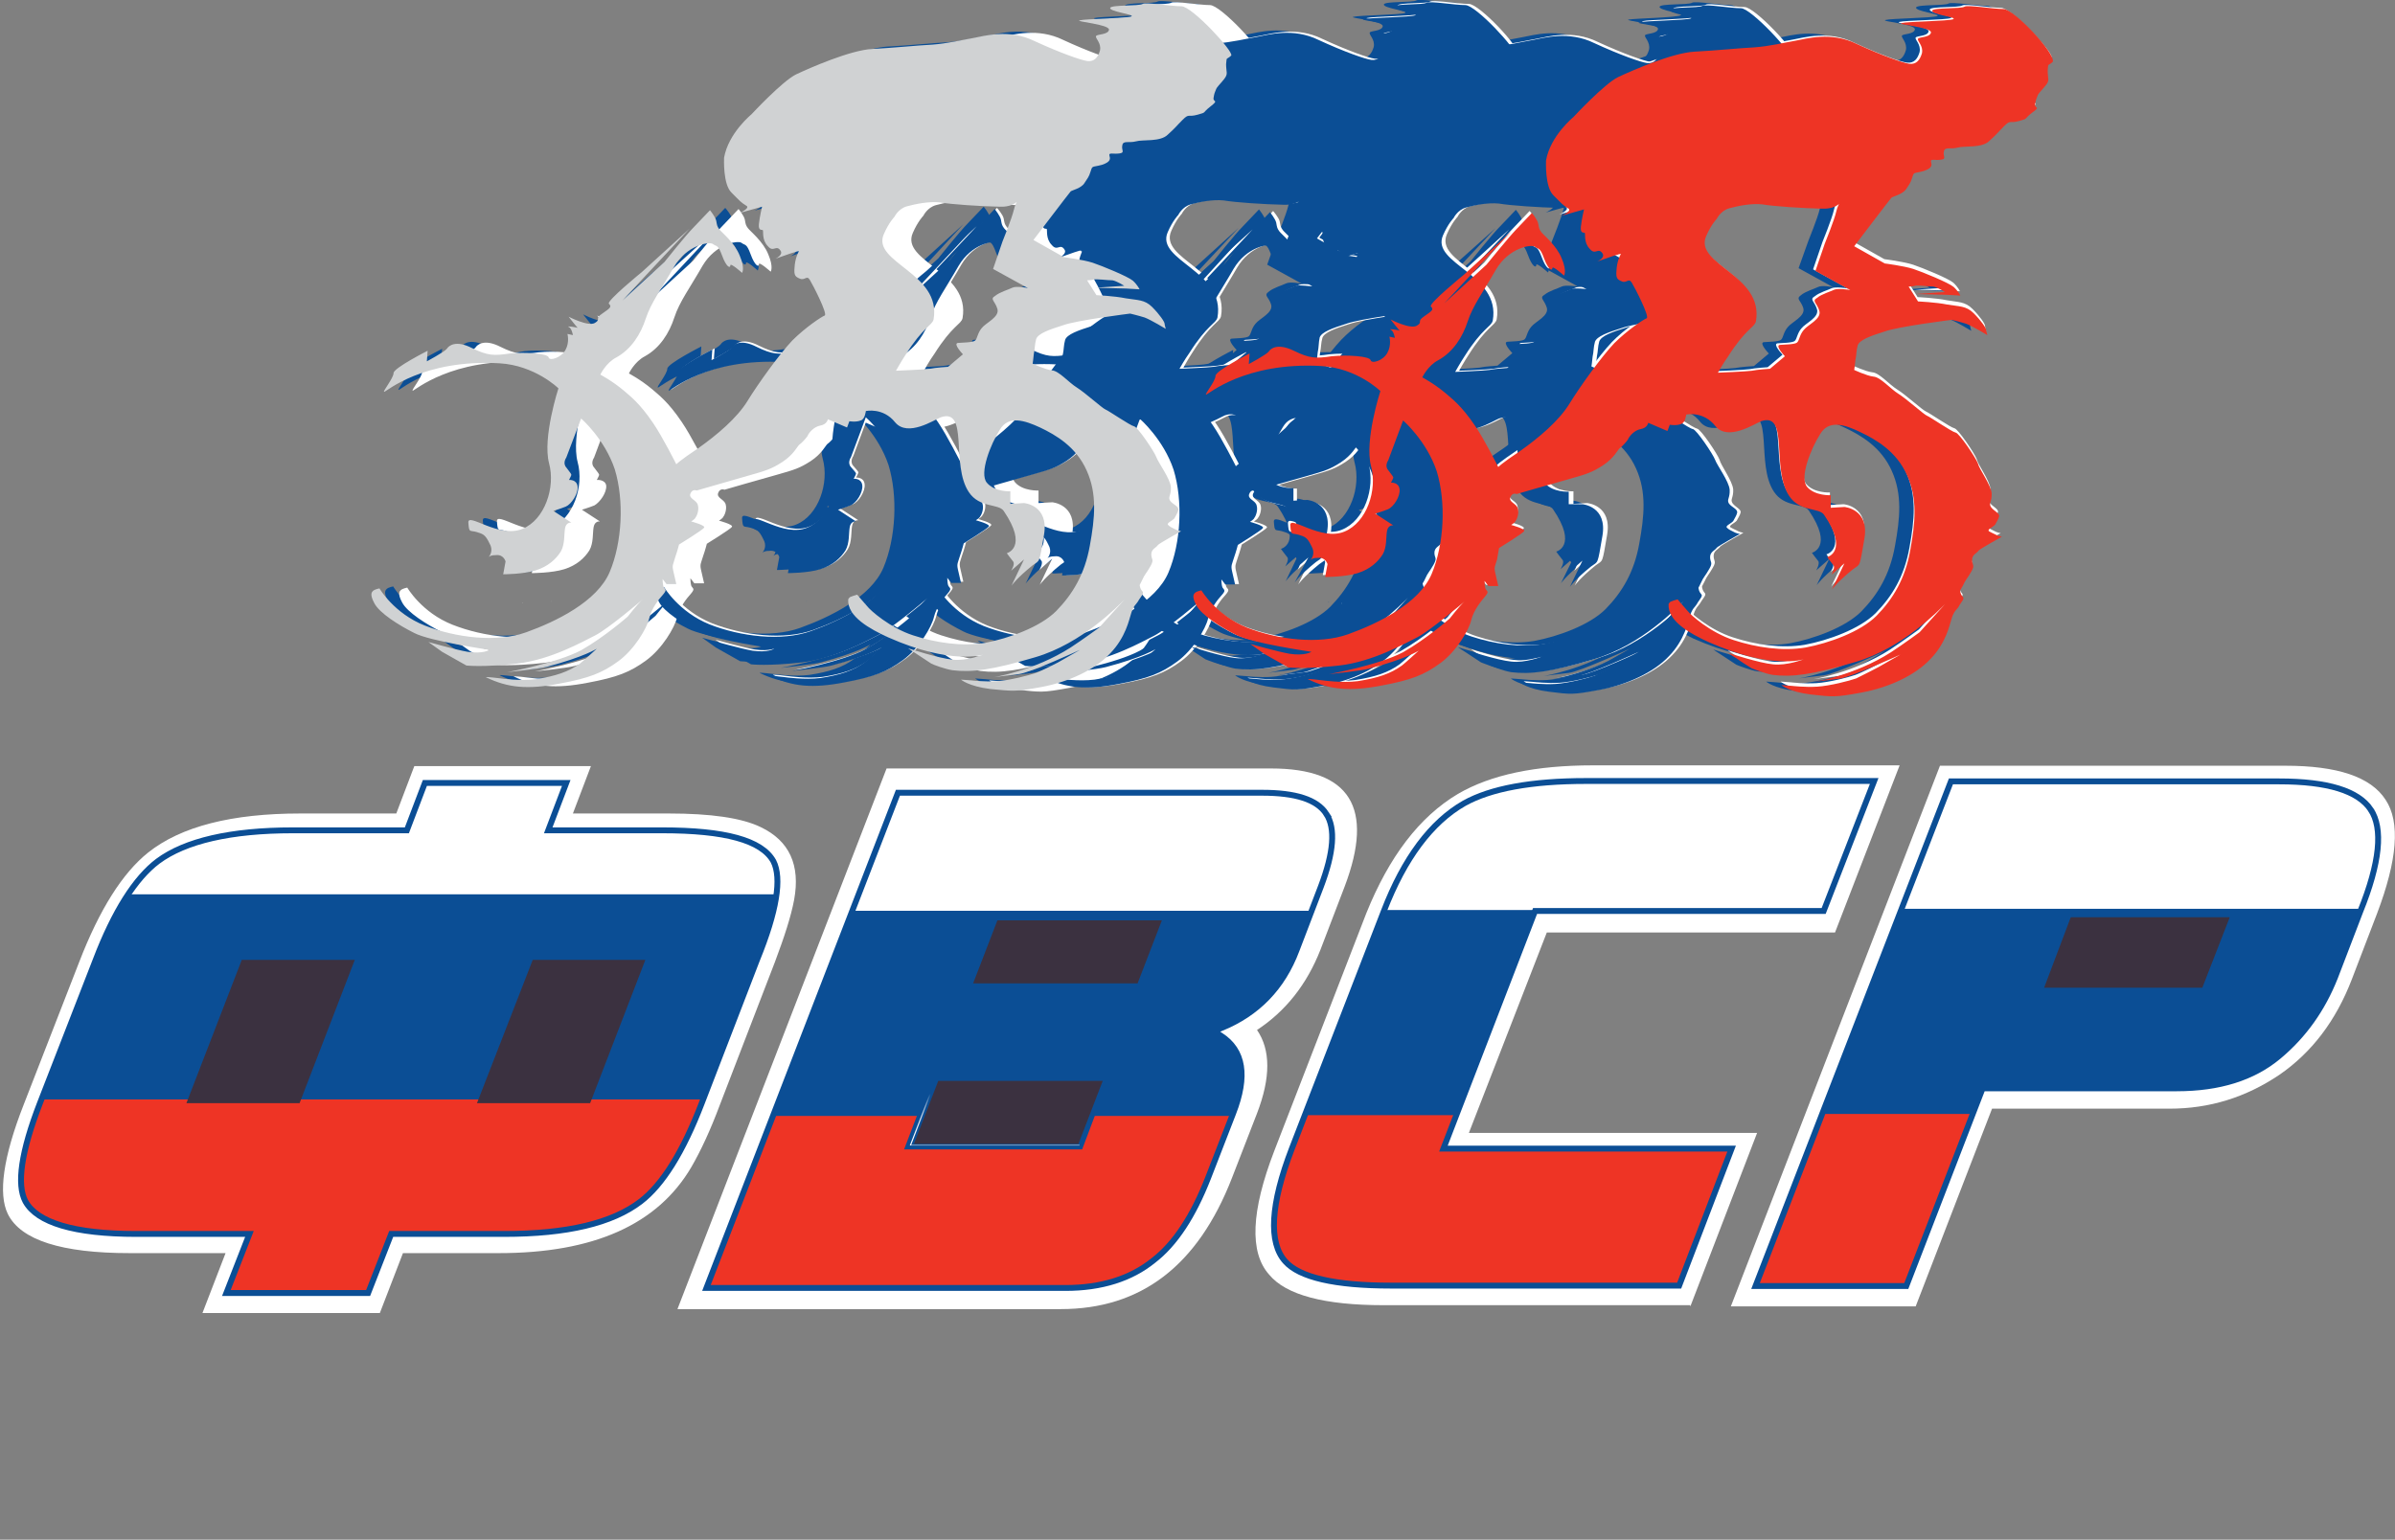 <svg xmlns="http://www.w3.org/2000/svg" xmlns:xlink="http://www.w3.org/1999/xlink" viewBox="0.4 228.2 611.6 393.3"><rect x="0.4" y="228.2" width="611.6" height="393.3" fill="#808080" stroke="none"/><g fill="#0B4E95"><path d="M339.6 382.1l.2-.2c-.2 0-.2.2-.2.2z"/><path d="M507.9 229.7c-2.7 0-9.1-1.1-9.9-.6-1 .6-7.9.2-8.3 1-.3 1 6.5 1.7 5.4 2.2s-11.8.6-13.2 1 7.6 1 7.5 2.4c-.2 1.3-3 1.1-3.3 1.6s1.4 1.7 1 3.7c-.5 1.7-1.4 2.9-3.2 2.7-1.7-.2-7-2.1-13.5-5.1-6.5-3.2-12.9-1.3-15.6-.8-2.9.5-6.5 1.4-10.5 1.7-4 .2-9.5.8-15.3 1.1-5.7.3-16.1 4.9-19.5 6.5-3.5 1.7-11.4 10.2-11.4 10.2s-5.9 4.8-7 11.1c0 .3-.3 6.8 1.9 8.9 2.2 2.2 2.4 2.5 3.7 3.3 1.3.6-1.6 1.9-1.6 1.9l5.7-1.6s-.6 2.5-.8 4.4c-.2 1.9.8 1.4 1 1.6.2.3-.3 2.5 1.3 4.1 1.4 1.7 2.1-.5 3.2 1.1.6.8-.3 1.6-1.3 2.1 2.2-.8 6.2-2.2 6-1.9-.3.5-1 2.1-1.1 4.1s.2 2.4 1.4 2.9c1.3.5 1.7-1 2.5.3s4.6 8.7 3.8 9.1c-.8.3-4.9 3-8.3 6.4-3.3 3.5-8.7 11-11.4 15.4-2.7 4.4-7.8 8.7-12.6 12.1-4.8 3.2-5.6 4.1-5.6 4.1s-3.5-7-5.9-10.5c-3.5-5.2-6-7-7.6-8.4-3-2.5-5.9-4-5.9-4s1.4-3 4.1-4.4c3.8-2.1 6.2-5.9 7.5-9.9s4-7.6 7.2-13.2c3.3-5.6 8.9-6.5 9.9-5.9 1 .8 1.3 0 2.4 3s2.1 3.3 2.1 2.5 3 1.9 3 1.9.8-1.1-.6-4.4c-1.3-3.3-4.6-5.9-5.2-6.7-.6-.8-.6-1.1-.8-2.2-.2-1-1.6-2.7-1.6-2.7s-2.1 2.2-4.1 4.3c-2.1 2.1-7.5 8.9-7.5 8.9l-10.8 9.9 17.2-18.4-12.3 11s-9.2 7.5-8.4 8.1c.8.8.3 1.1-1.7 2.5-2.1 1.4-.2 1.4-1.9 2.4s-6.7-1.6-6.7-1.6 2.5 3.2 2.4 2.9c-.2-.2-3.2-.6-2.4-.3.8.3 1.1 2.1 1.1 2.1l-1.4-.3s.6 2.1-.5 4.1c-1.1 2.1-4.1 2.9-4.3 1.9-.2-1-5.9-1.4-9.9-1-4.1.6-5.6.6-9.7-1.4-4.1-2.1-5.9-.6-6.4.2-.6.8-5.1 3.2-5.1 3.2l.2-2.7s-8.7 4.4-8.7 5.7c0 1.3-2.9 4.8-2.4 4.8s9.9-8.4 29.4-7.3c9.1.5 15.1 6.4 15.1 6.4s-4.1 12.6-2.4 19.1c1.7 6.2-1.1 14.5-6.8 16.8-6 2.5-14-4.3-13.8-1.6.2 2.7.3 1.9 2.1 2.4 1.6.5 2.2.6 3.3 2.9 1 1.7.2 3-.2 3.5.2-.2.6-.5 1.9-.5 1.9-.2 2.4 1.6 2.4 1.6l-.6 3.3s5.1 0 8.3-1c3.2-1 5.2-2.9 6.4-4.8s.8-4.4 1.1-6c.3-1.6 1.6-1.4 1.6-1.4l-4.6-3s1.7-.5 3.2-1.1c1.4-.6 3.2-3.3 3-5.1-.2-1.9-2.2-1.7-2.2-1.7s.6-1.1.6-1.3c0-.2-.3-.6-1.3-1.7s0-2.5 0-2.5l3.8-10.2s6 5.2 8.6 13c2.4 7.9 1.9 18.6-1.3 26.2-3.2 7.6-13.8 12.7-21.3 15.4-7.5 2.7-18 1.4-25.9-1.7-7.9-3.2-11.6-9.5-11.6-9.5s-1.1.2-1.6.6c-.3.3-1 .8.3 3.2 1.3 2.5 6.2 5.6 10.2 7.6 4 2.1 19.2 4.3 19.2 4.3s-1.6 1.1-5.6.5c-2.9-.5-10-2.5-10-2.5l3.5 2.5 6.2 3.5s4.3.5 13-.5c8.6-1 16.7-5.6 19.9-7.2 3.2-1.6 12.2-9.2 12.1-9.2-1.3 1.3-3.8 4.4-3.8 4.4s-5.9 5.2-11.9 8.6c-6.2 3.3-18.9 5.6-18.9 5.6s7.9-.8 10.2-1.4c9.5-2.5 12.7-4.6 12.7-4.6s-3.5 3.2-4.3 3.8c-2.9 2.1-6.2 3.2-11.3 4-4 .5-8.9-.2-8.9-.2s-4-.5-3.8-.3c5.6 2.7 10.6 3.2 18.9 1.6 7.5-1.4 10.8-2.7 14.9-5.7s7.3-8.4 7.9-11 2.4-4.8 3.5-6c1.1-1.3.6-1.3.2-1.9-.3-.6-.3-2.1-.3-2.1l1 1.3h2.5s-.5-2.1-.8-3.5 0-1.6.5-3.3c.6-1.7 1-3.3 1-3.3s6-3.7 6.4-4.3c.5-.6-3.3-1.6-3.3-1.6s1-.6 1.1-1c.3-.3 1-1.9.6-3.2s-2.4-1.6-1.9-2.9 1.4-.8 1.4-.8 8.6-2.5 13.3-3.8c4.6-1.3 5.9-1.7 8.7-3.5 2.9-1.9 3.8-4 4.3-4.4.5-.3 1.7-1.6 2.1-2.2.3-.8 1.6-2.4 3.3-2.7 1.7-.3 1.9-1.6 1.9-1.6l4.9 2.1.6-1.6s1.7.3 2.9-.2c1.1-.3 1.3-2.4 1.3-2.4s4.4-1 7.5 3c3.2 3.8 9.9-.6 11.6-1.3 7.3-2.5 2.5 12.1 7.2 19.1 2.7 4.1 7.6 2.9 8.9 4.8 6.4 9.4.8 10.8.8 10.8s1 1.4 1.6 2.1c.5.6-.5 2.4-.5 2.4l3.3-2.9-3.2 6.7s1.3-1.9 5.4-5.2c1.9-1.4 1.6-.2 2.9-7.8 1.3-7.6-5.1-8.1-5.1-8.1l-3.5.2v-3.2s-4 .2-6-2.1c-2.1-2.4 1-9.9 3.3-13.5 2.2-3.8 6.4-2.4 10.3-.5 4 1.9 9.2 4.9 11.9 11 2.7 6 2.1 12.1.8 19.2-1.3 7.3-4.4 12.4-8.6 16.7-4.1 4.1-12.2 7-18.1 8.1-5.9 1-12.6 0-18.4-1.9-5.9-1.9-11-6.4-11.8-7.5-1-1.1-2.5-2.9-2.5-2.9l-1 .3s-.5.2-.8.3c-.3.2-.5.6-.5.6-.3 4.4 5.6 7.6 10.2 9.9 16.2 7.2 24.3 4.4 24.3 4.4s-4.3 1.7-7.8 1.3c-3.5-.3-11.4-2.9-11.4-2.9s1.4 1 2.1 1.4c.8.5 3.3 2.2 3.8 2.5.5.2 3.5 1.4 5.4 1.7 4.9.6 10 0 21.1-3.3 12.1-3.5 21.6-13.5 22.9-14.8l-6.5 7.2s-4.1 3-7.3 5.1c-9.4 6-19.7 7.6-19.7 7.6s3.7-.5 6.4-.8c2.9-.3 15.7-6.2 15.7-6.2l-5.6 3.2s-4 2.1-5.7 2.9c-1.7.6-6.7 1.9-9.9 2.1-3.2.2-6.5-.2-6.5-.2l-2.7-.2s1.9 1.7 7.5 2.4 6 .8 12.9-.5c7-1.3 13.7-4.4 17.6-8.6 4-4.1 4.9-8.9 5.2-9.7.3-1 .5-1.9 1.4-2.9s.3-.5 1.3-1.9.2-1.1-.2-2.2c-.3-1.1-.2-.5.5-2.1.6-1.4 1.1-1.7 2.1-3.5 1-1.7.2-1.6.2-3s1.3-1.7 1.7-2.4c.5-.5 5.9-3.5 5.9-3.5s-1.1-.2-1.7-.6c-.6-.3-1.1-.5-1.6-1s1-1 1.6-1.7c.5-1 .8-1.3 1-2.1.2-.8-1.4-1.4-2.1-2.4-.6-1 .3-1.3.2-3.5-.2-2.2-3.2-6.2-3.5-7.6-.5-1.4-4.8-7.8-5.7-7.9-1-.2-6.5-4-7.3-4.3s-5.2-4.3-7.3-5.6c-2.1-1.3-4.6-4.3-6.4-4.4-1.7-.2-4.9-1.7-4.9-1.7s.2-1.3.3-2.5c.3-1.3.2-2.4.6-3.8.5-1.4 3.3-2.4 6.8-3.5 3.5-1.3 17.2-3 17.2-3s2.1.5 3.7 1c1.6.6 5.4 2.9 5.4 2.9s-.3-1-.3-1.3c0-.5-1.3-2.4-3.2-4.3-1.9-1.9-3.7-1.7-6.7-2.2-2.9-.6-7.5-.8-7.5-.8l-2.4-3.8s1 0 1.7-.2c.6-.2 3.5.2 4.8.2 1.1.2 3 1.4 3 1.4l-7.5.5 7.9.2 3.5.2s-.5-1.1-1.7-2.2c-1.3-1.1-7.9-3.8-10.3-4.6-2.5-.8-7.3-1.4-7.3-1.4L470 290s9.2-12.1 9.5-12.4 2.7-.8 3.7-2.1c.8-1.3 1.1-1.4 1.6-3s.3-1 2.9-1.7c2.4-.8 2.1-1.6 1.9-2.4s1-.3 2.5-.5c1.6-.2.5-.8.8-2.1.2-1.3 1.7-.5 3.5-1 1.7-.5 6.2.2 8.1-1.7 2.1-1.9 2.1-2.1 3.8-3.8 1.7-1.7 1.3-.6 3.8-1.3 2.5-.6 1-.3 3.3-2.1 2.4-1.7.6-1 .8-2.2s.3-1.3.6-2.1 1-1.4 2.1-2.7c1.1-1.4.5-1.7.5-3.8.2-2.1 0-1 1.4-2.2.5-1.6-10.2-13.2-12.9-13.2zm-43.2 71.8c-1 .5-3.2 1.1-4.4 2.1-1.4 1 0 1.3.6 3.3.6 2.1-2.9 3.5-4 4.9-1.1 1.3-1.1 2.7-1.7 3.2s-3.2.5-4.4.6c-1.3.2 1.3 2.9 1.3 2.9l-3.8 3.2s-3.3.2-4.8.5c-1.3.2-8.7.5-8.7.5s1.4-2.5 2.4-4c4.6-7.3 6.8-7.5 7.2-9.1 2.1-11.9-15.9-14.5-12.7-21.8 1.3-3 2.7-4.4 2.7-4.4s1-2.1 3.2-2.7 5.6-1.3 8.4-1c2.9.5 10.3 1 15.3 1.1 4.9.2 5.9-3.2 5.9-3.2s-1.6 1.6-2.1 4c-.5 2.2-2.9 8.1-2.9 8.1l-2.5 7 8.9 4.9c-.1-.1-3-.6-3.9-.1zM274 381.9l.2-.2c-.2.1-.2.2-.2.2z"/><path d="M442.4 229.5c-2.7 0-9.1-1.1-9.9-.6-1 .6-7.9.2-8.3 1-.3 1 6.5 1.7 5.4 2.2-1.1.6-11.8.8-13.3 1.1-1.4.3 7.6 1 7.5 2.4-.2 1.3-3 1.1-3.3 1.6s1.4 1.7 1 3.7c-.5 1.7-1.4 2.9-3.2 2.7-1.7-.2-7-2.1-13.5-5.1-6.5-3.2-12.9-1.3-15.6-.8-2.9.5-6.5 1.4-10.5 1.7-4 .2-9.5.8-15.3 1.1s-16.1 4.9-19.5 6.5c-3.5 1.7-11.4 10.2-11.4 10.2s-5.9 4.8-7 11.1c0 .3-.3 6.8 1.9 8.9 2.2 2.2 2.4 2.5 3.7 3.3 1.3.6-1.6 1.9-1.6 1.9l5.7-1.6s-.6 2.5-.8 4.4c-.2 1.9.8 1.4 1 1.6.2.3-.3 2.5 1.3 4.1 1.4 1.7 2.1-.5 3.2 1.1.6.8-.3 1.6-1.3 2.1 2.2-.8 6.2-2.2 6-1.9-.3.5-1 2.1-1.1 4.1s.2 2.4 1.4 2.9c1.3.5 1.7-1 2.5.3s4.6 8.7 3.8 9.1c-.8.3-4.9 2.9-8.3 6.4-3.3 3.5-8.7 11-11.4 15.4-2.7 4.4-7.8 8.7-12.6 12.1-4.8 3.2-5.6 4.1-5.6 4.1s-3.5-7-5.9-10.5c-3.5-5.2-6-7-7.6-8.4-3-2.5-5.9-4-5.9-4s1.4-3 4.1-4.4c3.8-2.1 6.2-5.9 7.5-9.9s4-7.6 7.2-13.2c3.3-5.6 8.9-6.5 9.9-5.9 1 .8 1.3 0 2.4 3s2.1 3.3 2.1 2.5 3 1.9 3 1.9.8-1.1-.6-4.4c-1.3-3.3-4.6-5.9-5.2-6.7-.6-.8-.6-1.1-.8-2.2-.2-1-1.6-2.7-1.6-2.7s-2.1 2.2-4.1 4.3c-2.1 2.1-7.5 8.9-7.5 8.9l-10.8 9.9 17.2-18.4-12.2 11.1s-9.2 7.5-8.4 8.1c.8.8.3 1.1-1.7 2.5-2.1 1.4-.2 1.4-1.9 2.4s-6.7-1.6-6.7-1.6 2.5 3.2 2.4 2.9c-.2-.2-3.2-.6-2.4-.3s1.1 2.1 1.1 2.1l-1.4-.3s.6 2.1-.5 4.1c-1.1 2.1-4.1 2.9-4.3 1.9-.2-1-5.9-1.4-9.9-1-4.1.6-5.6.6-9.7-1.4-4.1-2.1-5.9-.6-6.4.2-.6.8-5.1 3.2-5.1 3.2l.2-2.7s-8.7 4.4-8.7 5.7c0 1.3-2.9 4.8-2.4 4.8s9.9-8.4 29.4-7.3c9.1.5 15.1 6.4 15.1 6.4s-4.1 12.6-2.4 19.1c1.7 6.2-1.1 14.5-6.8 16.8-6 2.5-14-4.3-13.8-1.6.2 2.7.3 1.9 2.1 2.4 1.6.5 2.2.6 3.3 2.9 1 1.7.2 3-.2 3.5.2-.2.6-.5 1.9-.5 1.9-.2 2.4 1.6 2.4 1.6l-.6 3.3s5.1 0 8.3-1c3.2-1 5.2-2.9 6.4-4.8 1.1-1.9.8-4.4 1.1-6 .3-1.6 1.6-1.4 1.6-1.4l-4.6-3s1.7-.5 3.2-1.1c1.4-.8 3.2-3.3 3-5.1-.2-1.9-2.2-1.7-2.2-1.7s.6-1.1.6-1.3c0-.2-.3-.6-1.3-1.9-1-1.1 0-2.5 0-2.5l3.8-10.2s6 5.2 8.6 13c2.4 7.8 1.9 18.6-1.3 26.2-3.2 7.6-13.8 12.7-21.3 15.4-7.5 2.7-18 1.4-25.9-1.7-7.9-3.2-11.6-9.5-11.6-9.5s-1.1.2-1.6.6c-.3.3-1 .8.3 3.2 1.3 2.5 6.2 5.6 10.2 7.6 4 2.1 19.2 4.3 19.2 4.3s-1.6 1.1-5.6.5c-2.9-.5-10-2.5-10-2.5l3.5 2.5 6.2 3.5s4.3.5 13-.5c8.6-1 16.7-5.6 19.9-7.2 3.2-1.6 12.2-9.2 12.1-9.2-1.4 1.3-3.8 4.4-3.8 4.4s-5.9 5.2-11.9 8.6c-6.2 3.3-18.9 5.6-18.9 5.6s7.9-.8 10.2-1.4c9.5-2.5 12.7-4.6 12.7-4.6s-3.5 3.2-4.3 3.8c-2.9 2.1-6.2 3.2-11.3 4-4 .5-8.9-.2-8.9-.2s-4-.5-3.8-.3c5.6 2.7 10.6 3.2 18.9 1.6 7.5-1.4 10.8-2.7 14.9-5.7s7.3-8.4 7.9-11c.6-2.5 2.4-4.8 3.5-6 1.1-1.3.6-1.3.2-1.9-.3-.6-.3-2.1-.3-2.1l1 1.3h2.5s-.6-2.1-.8-3.5c-.3-1.4 0-1.6.5-3.3.6-1.7 1-3.3 1-3.3s6-3.7 6.4-4.3c.5-.6-3.3-1.6-3.3-1.6s1-.6 1.1-1c.3-.3 1-1.9.6-3.2-.3-1.3-2.4-1.6-1.9-2.9s1.6-.8 1.6-.8 8.6-2.5 13.3-3.8c4.6-1.3 5.9-1.7 8.7-3.5 2.9-1.9 3.8-4 4.3-4.4.5-.3 1.7-1.6 2.1-2.2.3-.8 1.6-2.4 3.3-2.7 1.7-.3 1.9-1.6 1.9-1.6l4.9 2.1.6-1.6s1.7.3 2.9-.2c1.1-.3 1.3-2.4 1.3-2.4s4.4-1 7.5 2.9c3.2 3.8 9.9-.6 11.6-1.3 7.3-2.5 2.5 12.1 7.2 19.1 2.7 4.1 7.6 2.9 8.9 4.8 6.4 9.4.8 10.8.8 10.8s1 1.4 1.6 2.1c.6.6-.5 2.4-.5 2.4l3.3-2.9-3.2 6.5s1.3-1.9 5.4-5.2c1.9-1.4 1.6-.2 2.9-7.8 1.3-7.6-5.1-8.1-5.1-8.1l-3.5.2v-3.2s-4 .2-6-2.1c-2.1-2.4 1-9.9 3.3-13.5 2.2-3.8 6.4-2.4 10.3-.6 4 1.9 9.2 4.9 11.9 11 2.7 6 2.1 12.1.8 19.2-1.3 7.3-4.4 12.4-8.6 16.7-4.1 4.1-12.2 7-18.1 8.1-5.9 1-12.6 0-18.4-1.9-5.9-1.9-11-6.4-11.8-7.5-1-1.1-2.4-2.9-2.4-2.9l-1 .3s-.5.2-.8.3c-.3.2-.5.6-.5.6-.3 4.4 5.6 7.6 10.2 9.9 16.2 7.2 24.3 4.4 24.3 4.4s-4.3 1.7-7.8 1.3c-3.5-.3-11.4-2.9-11.4-2.9s1.4 1 2.1 1.4c.8.5 3.3 2.2 3.8 2.5.5.2 3.5 1.4 5.4 1.7 4.9.6 10 0 21.1-3.3 12.1-3.5 21.6-13.5 22.9-14.8l-6.5 7.2s-4.1 3-7.3 5.1c-9.4 6-19.7 7.6-19.7 7.6s3.7-.5 6.4-.8c2.9-.3 15.7-6.2 15.7-6.2l-5.6 3.2s-4 2.1-5.7 2.7-6.7 1.9-9.9 2.1c-3.2.2-6.5-.2-6.5-.2l-2.7-.2s1.9 1.7 7.5 2.4 6 .8 13-.5c6.8-1.3 13.7-4.4 17.6-8.6 4-4.1 4.9-8.9 5.2-9.7.3-1 .5-1.9 1.4-2.9 1-1 .3-.5 1.3-1.9s.2-1.1-.2-2.2-.2-.5.5-2.1c.6-1.4 1.1-1.7 2.1-3.5 1-1.7.2-1.6.2-3s1.3-1.7 1.7-2.4c.5-.6 5.9-3.5 5.9-3.5s-1.1-.2-1.7-.6c-.6-.3-1.1-.5-1.6-1s1-1 1.6-1.7c.5-1 .8-1.3 1-2.1.2-1-1.4-1.4-2.1-2.4-.6-1 .3-1.3.2-3.5-.2-2.2-3.2-6.2-3.5-7.6-.5-1.4-4.8-7.8-5.7-7.9-1-.2-6.5-4-7.3-4.3s-5.2-4.3-7.3-5.6c-2.1-1.3-4.6-4.3-6.4-4.4-1.7-.2-4.9-1.7-4.9-1.7s.2-1.3.3-2.5c.2-1.3.2-2.4.6-3.8.5-1.4 3.3-2.4 6.8-3.5 3.5-1.3 17.2-3 17.2-3s2.1.5 3.7 1c1.6.6 5.4 2.9 5.4 2.9s-.3-1-.3-1.3c0-.5-1.3-2.4-3.2-4.3-1.9-1.9-3.7-1.7-6.5-2.2-2.9-.6-7.5-.8-7.5-.8l-2.4-3.8s1 0 1.7-.2c.6-.2 3.5.2 4.6.2 1.1.2 3 1.4 3 1.4l-7.5.5 7.9.2 3.5.2s-.5-1.1-1.7-2.2-7.9-3.8-10.3-4.6c-2.5-.8-7.3-1.4-7.3-1.4l-7.8-4.4s9.2-12.1 9.5-12.4 2.7-.8 3.5-2.1c.8-1.3 1.1-1.4 1.6-3s.3-1 2.9-1.7c2.4-.8 2.1-1.6 1.9-2.4s1-.3 2.5-.5c1.6-.2.5-.8.8-2.1.2-1.3 1.7-.5 3.5-1 1.7-.5 6.2.2 8.1-1.7 2.1-1.9 2.1-2.1 3.8-3.8s1.3-.6 3.8-1.3 1-.3 3.3-2.1c2.4-1.7.6-1 .8-2.2.2-1.3.3-1.3.6-2.1s1-1.3 2.1-2.7c1.1-1.3.5-1.7.5-3.8.2-2.1 0-1 1.3-2.2.4-1-10.3-12.6-13-12.6zm-43.2 71.9c-1 .5-3.2 1.1-4.4 2.1-1.4.8 0 1.3.6 3.3.6 2.1-2.9 3.5-4 4.9-1.1 1.3-1.1 2.7-1.7 3.2s-3.2.5-4.4.6c-1.3.2 1.3 2.9 1.3 2.9l-3.8 3.2s-3.3.2-4.6.5c-1.3.2-8.7.5-8.7.5s1.4-2.5 2.5-4c4.6-7.3 6.8-7.5 7.2-9.1 2.1-11.9-15.9-14.5-12.7-21.8 1.3-3 2.7-4.4 2.7-4.4s1-2.1 3.2-2.7 5.6-1.3 8.4-1c2.9.5 10.3 1 15.3 1.1 4.9.2 5.7-3.2 5.7-3.2s-1.6 1.7-2.1 4c-.5 2.2-2.9 8.1-2.9 8.1l-2.5 6.8 8.9 4.9c-.2.1-3-.4-4 .1z"/><g><path d="M203.7 381.1l.2-.2-.2.2zM372 228.9c-2.7 0-9.1-1.1-9.9-.6-1 .6-7.9.2-8.3 1-.3 1 6.5 1.7 5.4 2.2s-11.8.6-13.2 1c-1.4.3 7.6 1 7.5 2.4-.2 1.3-3 1.1-3.3 1.6-.3.6 1.4 1.7 1 3.7-.5 1.7-1.4 2.9-3.2 2.7-1.6-.2-7-2.1-13.5-5.1-6.5-3.2-12.9-1.3-15.6-.8-2.9.5-6.5 1.4-10.5 1.7-4 .2-9.5.8-15.3 1.1-5.7.3-16.1 4.9-19.5 6.5-3.5 1.7-11.4 10.2-11.4 10.2s-5.9 4.8-7 11.1c0 .3-.3 6.8 1.9 8.9 2.2 2.2 2.4 2.5 3.7 3.3 1.3.6-1.6 1.9-1.6 1.9l5.7-1.6s-.6 2.5-.8 4.4.8 1.4 1 1.6c.2.3-.3 2.5 1.3 4.1 1.4 1.7 2.1-.5 3.2 1.1.6.8-.3 1.6-1.3 2.1 2.2-.8 6.2-2.2 6-1.9-.3.5-1 2.1-1.1 4.1-.2 2.1.2 2.4 1.4 2.9 1.3.5 1.7-1 2.5.3s4.6 8.7 3.8 9.1c-.8.3-4.9 3-8.3 6.4-3.3 3.5-8.7 11-11.4 15.4-2.7 4.4-7.8 8.7-12.6 12.1-4.8 3.2-5.6 4.1-5.6 4.1s-3.5-7-5.9-10.5c-3.5-5.2-6-7-7.6-8.4-3-2.5-5.9-4-5.9-4s1.4-3 4.1-4.4c3.8-2.1 6.2-5.9 7.5-9.9s4-7.6 7.2-13.2c3.3-5.6 8.9-6.5 9.9-5.9 1 .8 1.3 0 2.4 3 1.1 3 2.1 3.3 2.1 2.5s3 1.9 3 1.9.8-1.1-.6-4.4c-1.3-3.3-4.6-5.9-5.2-6.7-.6-.8-.6-1.1-.8-2.2-.2-1-1.6-2.7-1.6-2.7s-2.1 2.2-4.1 4.3c-2.1 2.1-7.5 8.9-7.5 8.9l-10.8 9.9 17.2-18.6-12.2 11.1s-9.2 7.5-8.4 8.1c.8.8.3 1.1-1.7 2.5-2.1 1.4-.2 1.4-1.9 2.4s-6.7-1.6-6.7-1.6 2.5 3.2 2.4 2.9c-.2-.2-3.2-.6-2.4-.3.8.3 1.1 2.1 1.1 2.1l-1.4-.3s.6 2.1-.5 4.1c-1.1 2.1-4.1 2.9-4.3 1.9s-5.9-1.4-9.9-1c-4.1.6-5.6.6-9.7-1.4-4.1-2.1-5.9-.6-6.4.2-.6.8-5.1 3.2-5.1 3.2l.2-2.7s-8.7 4.4-8.7 5.7-2.9 4.8-2.4 4.8 9.9-8.4 29.4-7.3c9.1.5 15.1 6.4 15.1 6.4s-4.1 12.6-2.4 19.1c1.7 6.2-1.1 14.5-6.8 16.8-6 2.5-14-4.3-13.8-1.6.2 2.7.3 1.9 2.1 2.4 1.6.5 2.2.6 3.3 2.9 1 1.7.2 3-.2 3.5.2-.2.6-.5 1.9-.5 1.9-.2 2.4 1.6 2.4 1.6l-.6 3.3s5.1 0 8.3-1 5.2-2.9 6.4-4.8c1.1-1.9.8-4.4 1.1-6s1.6-1.4 1.6-1.4l-4.6-3s1.7-.5 3.2-1.1 3.2-3.3 3-5.1c-.2-1.9-2.2-1.7-2.2-1.7s.6-1.1.6-1.3c0-.2-.3-.6-1.3-1.7s0-2.5 0-2.5l3.8-10.2s6 5.2 8.6 13c2.4 7.9 1.9 18.6-1.3 26.2s-13.8 12.7-21.3 15.4c-7.5 2.7-18 1.4-25.9-1.7-7.9-3.2-11.6-9.5-11.6-9.5s-1.1.2-1.6.6c-.3.3-1 .8.3 3.2 1.3 2.5 6.2 5.6 10.2 7.6 4 2.1 19.2 4.3 19.2 4.3s-1.6 1.1-5.6.5c-2.9-.5-10-2.5-10-2.5l3.5 2.5 6.2 3.5s4.3.5 13-.5c8.6-1 16.7-5.6 19.9-7.2s12.2-9.2 12.1-9.2c-1.4 1.3-3.8 4.4-3.8 4.4s-5.9 5.2-11.9 8.6c-6.2 3.3-18.9 5.6-18.9 5.6s7.9-.8 10.2-1.4c9.5-2.5 12.7-4.6 12.7-4.6s-3.5 3.2-4.3 3.8c-2.9 2.1-6.2 3.2-11.3 4-4 .5-8.9-.2-8.9-.2s-4-.5-3.8-.3c5.6 2.7 10.6 3.2 18.9 1.6 7.5-1.4 10.8-2.7 14.9-5.7s7.3-8.4 7.9-11c.6-2.5 2.4-4.8 3.5-6 1.1-1.3.6-1.3.2-1.9-.3-.6-.3-2.1-.3-2.1l1 1.3h2.5s-.5-2.1-.8-3.5 0-1.6.5-3.3c.6-1.7 1-3.3 1-3.3s6-3.7 6.4-4.3c.5-.6-3.3-1.6-3.3-1.6s1-.6 1.1-1c.3-.3 1-1.9.6-3.2-.3-1.3-2.4-1.6-1.9-2.9s1.6-.8 1.6-.8 8.6-2.5 13.3-3.8c4.6-1.3 5.9-1.7 8.7-3.5 2.9-1.9 3.8-4 4.3-4.4.5-.3 1.7-1.6 2.1-2.2.3-.8 1.6-2.4 3.3-2.7 1.7-.3 1.9-1.6 1.9-1.6l4.9 2.1.6-1.6s1.7.3 2.9-.2c1.1-.3 1.3-2.4 1.3-2.4s4.4-1 7.5 2.9c3.2 3.8 9.9-.6 11.6-1.3 7.3-2.5 2.5 12.1 7.2 19.1 2.7 4.3 7.6 2.9 8.9 4.8 6.4 9.4.8 10.8.8 10.8s1 1.4 1.6 2.1c.6.6-.5 2.4-.5 2.4l3.3-2.9-3.2 6.7s1.3-1.9 5.4-5.2c1.9-1.4 1.6-.2 2.9-7.8s-5.1-8.1-5.1-8.1l-3.5.2v-3.2s-4 .2-6-2.2c-2.1-2.4 1-9.9 3.3-13.5 2.2-3.8 6.4-2.4 10.3-.6 4 1.9 9.2 4.9 11.9 11 2.7 6 2.1 12.1.8 19.2-1.3 7.3-4.4 12.4-8.6 16.7-4.1 4.1-12.2 7-18.1 8.1-5.9 1-12.6 0-18.4-1.9-5.9-1.9-11-6.4-11.8-7.5-1-1.1-2.5-2.9-2.5-2.9l-1 .3s-.5.2-.8.3c-.3.2-.5.6-.5.6-.3 4.4 5.6 7.6 10.2 9.7 16.2 7.2 24.3 4.4 24.3 4.4s-4.3 1.7-7.8 1.3c-3.5-.3-11.4-2.9-11.4-2.9s1.4 1 2.1 1.4c.8.5 3.3 2.2 3.8 2.5.5.2 3.5 1.4 5.4 1.7 4.9.6 10 0 21.1-3.3 12.1-3.5 21.6-13.5 22.9-14.8l-6.5 7.2s-4.1 3-7.3 5.1c-9.4 6-19.7 7.6-19.7 7.6s3.7-.5 6.4-.8c2.9-.3 15.7-6.2 15.7-6.2l-5.6 3.2s-4 2.1-5.7 2.7-6.7 1.9-9.9 2.1c-3.2.2-6.5-.2-6.5-.2l-2.7-.2s1.9 1.7 7.5 2.4 6 .8 13-.5 13.7-4.4 17.6-8.6c4-4.1 4.9-8.9 5.2-9.7.3-1 .5-1.9 1.4-2.9.8-1 .3-.5 1.3-1.9s.2-1.1-.2-2.2c-.3-1.1-.2-.5.5-2.1.6-1.4 1.1-1.7 2.1-3.5 1-1.7.2-1.6.2-3s1.3-1.7 1.7-2.4c.5-.5 5.9-3.5 5.9-3.5s-1.1-.2-1.7-.6c-.6-.3-1.1-.5-1.6-.8-.5-.5 1-1 1.6-1.7.5-1 .8-1.3 1-2.1.2-1-1.4-1.4-2.1-2.4s.3-1.3.2-3.5c-.2-2.2-3.2-6.2-3.5-7.6-.5-1.4-4.8-7.8-5.7-7.9-1-.2-6.5-4-7.3-4.3s-5.2-4.3-7.3-5.6c-2.1-1.3-4.6-4.3-6.4-4.4-1.7-.2-4.9-1.7-4.9-1.7s.2-1.3.3-2.5c.3-1.3.2-2.4.6-3.8.5-1.4 3.3-2.4 6.8-3.5 3.5-1.3 17.2-3 17.2-3s2.1.5 3.7 1c1.6.6 5.4 2.9 5.4 2.9s-.3-1-.3-1.3c0-.5-1.3-2.4-3.2-4.3-1.9-1.9-3.7-1.7-6.7-2.2-2.9-.6-7.5-.8-7.5-.8l-2.4-3.8s1 0 1.7-.2c.6-.2 3.5.2 4.8.2 1.1.2 3 1.4 3 1.4l-7.5.5 7.9.2 2.7.6s-.5-1.1-1.7-2.2c-1.3-1.1-7.9-3.8-10.3-4.6-2.5-.8-7.3-1.4-7.3-1.4l-7.8-4.4s9.2-12.1 9.5-12.4 2.7-.8 3.5-2.1c.8-1.3 1.1-1.4 1.6-3s.3-1 2.9-1.7c2.4-.8 2.1-1.6 1.9-2.4s1-.3 2.5-.5c1.6-.2.5-.8.8-2.1.2-1.3 1.7-.5 3.5-1 1.7-.5 6.2.2 8.1-1.7 2.1-1.9 2.1-2.1 3.8-3.8 1.7-1.7 1.3-.6 3.8-1.3 2.5-.6 1-.3 3.3-2.1 2.4-1.7.6-1 .8-2.2s.3-1.3.6-2.1 1-1.4 2.1-2.7.5-1.7.5-3.8c.2-2.1 0-1 1.3-2.2 1.3-1.6-9.5-13-12.2-13zm-43.2 71.7c-1 .5-3.2 1.1-4.4 2.1-1.4 1 0 1.3.6 3.3.6 2.1-2.9 3.5-4 4.9-1.1 1.3-1.1 2.7-1.7 3.2s-3.2.5-4.4.6c-1.3.2 1.3 2.9 1.3 2.9l-3.8 3.2s-3.3.2-4.6.5c-1.3.2-8.7.5-8.7.5s1.4-2.5 2.4-4c4.6-7.3 6.8-7.5 7.2-9.1 2.1-11.9-15.9-14.5-12.7-21.8 1.3-3 2.7-4.4 2.7-4.4s1-2.1 3.2-2.7 5.6-1.3 8.4-1c2.9.5 10.3 1 15.3 1.1 4.9.2 5.9-3.2 5.9-3.2s-1.6 1.6-2.1 4c-.5 2.2-2.9 8.1-2.9 8.1l-2.5 7 8.9 4.9c-.3-.1-3.1-.6-4.1-.1z"/></g><g><path d="M137.6 381.5l.2-.2-.2.2zM305.9 229.2c-2.7 0-9.1-1.1-9.9-.6-1 .6-7.9.2-8.3 1-.3 1 6.5 1.7 5.4 2.2s-11.8.6-13.2 1 7.6 1 7.5 2.4c-.2 1.3-3 1.1-3.3 1.6s1.4 1.7 1 3.7c-.5 1.7-1.4 2.9-3.2 2.7-1.6-.2-7-2.1-13.5-5.1-6.5-3.2-12.9-1.3-15.6-.8-2.9.5-6.5 1.4-10.5 1.7-4 .2-9.5.8-15.3 1.1-5.7.3-16.1 4.9-19.5 6.5-3.5 1.7-11.4 10.2-11.4 10.2s-5.9 4.8-7 11.1c0 .3-.3 6.8 1.9 8.9 2.2 2.2 2.4 2.5 3.7 3.3 1.3.6-1.6 1.9-1.6 1.9l5.7-1.6s-.6 2.5-.8 4.4.8 1.4 1 1.6c.2.3-.3 2.5 1.3 4.1 1.4 1.7 2.1-.5 3.2 1.1.6.8-.3 1.6-1.3 2.1 2.2-.8 6.2-2.2 6-1.9-.3.5-1 2.1-1.1 4.1-.2 2.1.2 2.4 1.4 2.9 1.3.5 1.7-1 2.5.3s4.6 8.7 3.8 9.1-4.9 3-8.3 6.4c-3.3 3.5-8.7 11-11.4 15.4s-7.8 8.7-12.4 12.1c-4.8 3.2-5.6 4.1-5.6 4.1s-3.5-7-5.9-10.5c-3.5-5.2-6-7-7.6-8.4-3-2.5-5.9-4-5.9-4s1.4-3 4.1-4.4c3.8-2.1 6.2-5.9 7.5-9.9s4-7.6 7.2-13.2c3.3-5.6 8.9-6.5 9.9-5.9 1 .8 1.3 0 2.4 3 1.1 3 2.1 3.3 2.1 2.5s3 1.9 3 1.9.8-1.1-.6-4.4c-1.3-3.3-4.6-5.9-5.2-6.7-.6-.8-.6-1.1-.8-2.2-.2-1-1.7-2.7-1.7-2.7s-2.1 2.2-4.1 4.3c-2.1 2.1-7.5 8.9-7.5 8.9l-10.8 9.9 17.2-18.4-12.4 11.1s-9.2 7.5-8.4 8.1c.8.8.3 1.1-1.7 2.5-2.1 1.4-.2 1.4-1.9 2.4s-6.7-1.6-6.7-1.6 2.5 3.2 2.4 2.9c-.2-.2-3.2-.6-2.4-.3.8.3 1.1 2.1 1.1 2.1l-1.4-.3s.6 2.1-.5 4.1c-1.1 2.1-4.1 2.9-4.3 1.9s-5.9-1.4-9.9-1c-4.1.8-5.6.8-9.7-1.3s-5.9-.6-6.4.2c-.6.8-5.1 3.2-5.1 3.2l.2-2.7s-8.7 4.4-8.7 5.7c0 1.3-2.9 4.8-2.4 4.8s9.9-8.4 29.4-7.3c9.1.5 15.1 6.4 15.1 6.4s-4.1 12.6-2.4 19.1c1.7 6.2-1.1 14.5-6.8 16.8-6 2.5-14-4.3-13.8-1.6.2 2.7.3 1.9 2.1 2.4 1.6.5 2.2.6 3.3 2.9 1 1.7.2 3-.2 3.5.2-.2.6-.5 1.9-.5 1.9-.2 2.4 1.6 2.4 1.6l-.8 3.3s5.1 0 8.3-1 5.2-2.9 6.4-4.8c1.1-1.9.8-4.4 1.1-6s1.6-1.4 1.6-1.4l-4.6-3s1.7-.5 3.2-1.1c1.4-.6 3.2-3.3 3-5.1-.2-1.9-2.2-1.7-2.2-1.7s.6-1.1.6-1.3c0-.2-.3-.6-1.3-1.7s0-2.5 0-2.5l3.8-10.2s6 5.2 8.6 13c2.4 7.9 1.9 18.6-1.3 26.2s-13.8 12.7-21.3 15.4c-7.5 2.5-18 1.4-25.9-1.7-7.9-3.2-11.6-9.5-11.6-9.5s-1.1.2-1.6.6c-.3.3-1 .8.3 3.2 1.3 2.5 6.2 5.6 10.2 7.6 4 2.1 19.2 4.3 19.2 4.3s-1.6 1.1-5.6.5c-2.9-.5-10-2.5-10-2.5l3.5 2.5 6.2 3.5s4.3.5 13-.5c8.6-1 16.7-5.6 19.9-7.2s12.2-9.2 12.1-9.2c-1.4 1.3-3.8 4.4-3.8 4.4s-5.9 5.2-11.9 8.6c-6.2 3.3-18.9 5.6-18.9 5.6s7.9-.8 10.2-1.4c9.5-2.5 12.7-4.6 12.7-4.6s-3.5 3.2-4.3 3.8c-2.9 2.1-6.2 3.2-11.3 4-4 .5-8.9-.2-8.9-.2s-4-.5-3.8-.3c5.6 2.7 10.6 3.2 18.9 1.6 7.5-1.4 10.8-2.7 14.9-5.7s7.3-8.4 7.9-11c.6-2.5 2.4-4.8 3.5-6 1.1-1.3.6-1.3.2-1.9-.3-.6-.3-2.1-.3-2.1l1 1.3h2.5s-.5-2.1-.8-3.5 0-1.6.5-3.3c.6-1.7 1-3.3 1-3.3s6-3.7 6.4-4.3c.5-.6-3.3-1.6-3.3-1.6s1-.6 1.1-1c.3-.3 1-1.9.6-3.2-.3-1.3-2.4-1.6-1.9-2.9s1.6-.8 1.6-.8 8.6-2.5 13.3-3.8c4.6-1.3 5.9-1.7 8.7-3.5 2.9-1.9 3.8-4 4.3-4.4.5-.3 1.7-1.6 2.1-2.2.3-.8 1.6-2.4 3.3-2.7s1.9-1.6 1.9-1.6l4.9 2.1.6-1.6s1.7.3 2.9-.2c1.1-.3 1.3-2.4 1.3-2.4s4.4-1 7.5 2.9c3.2 3.8 9.9-.6 11.6-1.3 7.3-2.5 2.5 12.1 7.2 19.1 2.7 4.1 7.6 2.9 8.9 4.8 6.4 9.4.8 10.8.8 10.8s1 1.4 1.6 2.1c.6.6-.5 2.4-.5 2.4l3.3-2.9-3.2 6.7s1.3-1.9 5.4-5.2c1.9-1.4 1.6-.2 2.9-7.8 1.3-7.6-5.1-8.1-5.1-8.1l-3.5.2v-3.2s-4 .2-6-2.1c-2.1-2.4 1-9.9 3.3-13.5 2.2-3.8 6.4-2.4 10.3-.5 4 1.9 9.2 4.9 11.9 11 2.7 6 2.1 12.1.8 19.2-1.3 7.3-4.4 12.4-8.6 16.7-4.1 4.1-12.2 7-18.1 8.1-5.9 1-12.6 0-18.4-1.9-5.9-1.9-11-6.4-11.8-7.5-1-1.1-2.5-2.9-2.5-2.9l-1 .3s-.5.2-.8.3c-.3.2-.5.6-.5.6-.3 4.4 5.6 7.6 10.2 9.7 16.2 7.2 24.3 4.4 24.3 4.4s-4.3 1.7-7.8 1.3c-3.5-.3-11.4-2.9-11.4-2.9s1.4 1 2.1 1.4c.8.5 3.3 2.2 3.8 2.5.5.2 3.5 1.4 5.4 1.7 4.9.6 10 0 21.1-3.3 12.1-3.5 21.6-13.5 22.9-14.8l-6.5 7.2s-4.1 3-7.3 5.1c-9.4 6-19.7 7.6-19.7 7.6s3.7-.5 6.4-.8c2.9-.3 15.7-6.2 15.7-6.2l-5.6 3.2s-4 2.1-5.7 2.7-6.7 1.9-9.9 2.1c-3.2.2-6.5-.2-6.5-.2l-2.7-.2s1.9 1.7 7.5 2.4 6 .8 13-.5 13.7-4.4 17.6-8.6c4-4.1 4.9-8.9 5.2-9.7.3-1 .5-1.9 1.4-2.9.8-1 .3-.5 1.3-1.9s.2-1.1-.2-2.2c-.3-1.1-.2-.5.5-2.1.6-1.4 1.1-1.7 2.1-3.5 1-1.7.2-1.6.2-3s1.3-1.7 1.7-2.4c.5-.5 5.9-3.5 5.9-3.5s-1.1-.2-1.7-.6c-.6-.3-1.1-.5-1.6-1s1-1 1.6-1.7c.5-1 .8-1.3 1-2.1.2-.8-1.4-1.4-2.1-2.4-.6-1 .3-1.3.2-3.5-.2-2.2-3.2-6.2-3.7-7.6s-4.8-7.8-5.7-7.9c-1-.2-6.5-4-7.3-4.3s-5.2-4.3-7.3-5.6c-2.1-1.3-4.6-4.3-6.4-4.4-1.7-.2-4.9-1.7-4.9-1.7s.2-1.3.3-2.5c.3-1.3.2-2.4.6-3.8.5-1.4 3.3-2.4 6.8-3.5 3.5-1.3 17.2-3 17.2-3s2.1.5 3.7 1c1.6.6 5.4 2.9 5.4 2.9s-.3-1-.3-1.3c0-.5-1.3-2.4-3.2-4.3-1.9-1.9-3.7-1.7-6.5-2.2-2.9-.6-7.5-.8-7.5-.8l-2.4-3.8s1 0 1.7-.2c.6-.2 3.5.2 4.8.2 1.1.2 3 1.4 3 1.4l-7.5.5 7.9.2 3.5.2s-.5-1.1-1.7-2.2c-1.3-1.1-7.9-3.8-10.3-4.6-2.5-.8-7.3-1.4-7.3-1.4l-7.8-4.4s9.2-12.1 9.5-12.4 2.7-.8 3.5-2.1c.8-1.3 1.1-1.4 1.6-3s.3-1 2.9-1.7c2.4-.8 2.1-1.6 1.9-2.4s1-.3 2.5-.5c1.6-.2.5-.8.8-2.1.2-1.3 1.7-.5 3.5-1 1.7-.5 6.2.2 8.1-1.7 2.1-1.9 2.1-2.1 3.8-3.8s1.3-.6 3.8-1.3c2.5-.6 1-.3 3.3-2.1 2.4-1.7.6-1 .8-2.2.2-1.3.3-1.3.6-2.1s1-1.4 2.1-2.7.5-1.7.5-3.8c.2-2.1 0-1 1.3-2.2.8-1.4-10-12.9-12.7-12.9zm-43 71.7c-1 .5-3.2 1.1-4.4 2.1-1.4.8 0 1.3.6 3.3.6 2.1-2.9 3.5-4 4.9-1.1 1.3-1.1 2.7-1.7 3.2-.6.5-3.2.5-4.4.6-1.3.2 1.3 2.9 1.3 2.9l-3.8 3.2s-3.3.2-4.6.5c-1.3.2-8.7.5-8.7.5s1.4-2.5 2.4-4c4.6-7.3 6.8-7.5 7.2-9.1 2.1-11.9-15.9-14.5-12.7-21.8 1.3-3 2.7-4.4 2.7-4.4s1-2.1 3.2-2.7 5.6-1.3 8.4-1c2.9.5 10.3 1 15.3 1.1 4.9.2 5.9-3.2 5.9-3.2s-1.6 1.7-2.1 4-2.9 8.1-2.9 8.1l-2.4 7 8.9 4.9c-.6-.1-3.5-.4-4.2-.1z"/></g></g><g fill="#FFF"><path d="M342.9 382.4l.2-.2c0 .2-.2.2-.2.2z"/><path d="M511.4 230.2c-2.7 0-9.1-1.1-9.9-.6-1 .6-7.9.2-8.3 1-.3 1 6.5 1.7 5.4 2.2s-11.8.6-13.2 1 7.6 1 7.5 2.4c-.2 1.3-3 1.1-3.3 1.6s1.4 1.7 1 3.7c-.5 1.7-1.4 2.9-3.2 2.7-1.7-.2-7-2.1-13.5-5.1-6.5-3.2-12.9-1.3-15.6-.8-2.9.5-6.5 1.4-10.5 1.7-4 .2-9.5.8-15.3 1.1-5.7.3-16.1 4.9-19.5 6.5-3.5 1.7-11.4 10.2-11.4 10.2s-5.9 4.8-7 11.1c0 .3-.3 6.8 1.9 8.9 2.2 2.2 2.4 2.5 3.7 3.3 1.3.6-1.6 1.9-1.6 1.9l5.7-1.6s-.6 2.5-.8 4.4c-.2 1.9.8 1.4 1 1.6.2.3-.3 2.5 1.3 4.1 1.4 1.7 2.1-.5 3.2 1.1.6.8-.3 1.6-1.3 2.1 2.2-.8 6.2-2.2 6-1.9-.3.5-1 2.1-1.1 4.1-.2 2.1.2 2.4 1.4 2.9 1.3.5 1.7-1 2.5.3s4.6 8.7 3.8 9.1-4.9 2.9-8.3 6.4c-3.3 3.5-8.7 11-11.4 15.4-2.7 4.4-7.8 8.7-12.6 12.1-4.8 3.2-5.6 4.1-5.6 4.1s-3.5-7-5.9-10.5c-3.5-5.2-6-7-7.6-8.4-3-2.5-5.9-4-5.9-4s1.4-3 4.1-4.4c3.8-2.1 6.2-5.9 7.5-9.9s4-7.6 7.2-13.2c3.3-5.6 8.9-6.5 9.9-5.9 1 .8 1.3 0 2.4 3s2.1 3.3 2.1 2.5 3 1.9 3 1.9.8-1.1-.6-4.4c-1.3-3.3-4.6-5.9-5.2-6.7s-.6-1.1-.8-2.2c0-1.3-1.6-2.9-1.6-2.9s-2.1 2.2-4.1 4.3c-2.1 2.1-7.5 8.9-7.5 8.9l-10.8 9.9 17.2-18.4-12.2 11.1s-9.2 7.5-8.4 8.1c.8.8.3 1.1-1.7 2.5-2.1 1.4-.2 1.4-1.9 2.4s-6.7-1.6-6.7-1.6 2.5 3.2 2.4 2.9c-.2-.2-3.2-.6-2.4-.3.8.3 1.1 2.1 1.1 2.1l-1.4-.3s.6 2.1-.5 4.1c-1.1 2.1-4.1 2.9-4.3 1.9-.2-1-5.9-1.4-9.9-1-4.1.6-5.6.6-9.7-1.4-4.1-2.1-5.9-.6-6.4.2-.6.8-5.1 3.2-5.1 3.2l.2-2.7s-8.7 4.4-8.7 5.7-2.9 4.8-2.4 4.8 9.9-8.4 29.4-7.3c9.1.5 15.1 6.4 15.1 6.4s-4.1 12.6-2.4 19.1c1.7 6.2-1.1 14.5-6.8 16.8-6 2.5-14-4.3-13.8-1.6s.3 1.9 2.1 2.4c1.6.5 2.2.6 3.3 2.9 1 1.7.2 3-.2 3.5.2-.2.6-.5 1.9-.5 1.9-.2 2.4 1.6 2.4 1.6l-.6 3.3s5.1 0 8.3-1c3.2-1 5.2-2.9 6.4-4.8 1.1-1.9.8-4.4 1.1-6s1.6-1.4 1.6-1.4l-4.6-3s1.7-.5 3.2-1.1 3.2-3.3 3-5.1c-.2-1.9-2.2-1.7-2.2-1.7s.6-1.1.6-1.3c0-.2-.3-.6-1.3-1.7s0-2.5 0-2.5l3.8-10.2s6 5.2 8.6 13c2.4 7.9 1.9 18.6-1.3 26.2s-13.8 12.7-21.3 15.4c-7.5 2.7-18 1.4-25.9-1.7-7.9-3.2-11.6-9.5-11.6-9.5s-1.1.2-1.6.6c-.3.3-1 .8.3 3.2 1.3 2.5 6.2 5.6 10.2 7.6 4 2.1 19.2 4.3 19.2 4.3s-1.6 1.1-5.6.5c-2.9-.5-10-2.5-10-2.5l3.5 2.5 6.2 3.5s4.3.5 13-.5c8.6-1 16.7-5.6 19.9-7.2 3.2-1.6 12.2-9.2 12.1-9.2-1.4 1.3-3.8 4.4-3.8 4.4s-5.9 5.2-11.9 8.6c-6.2 3.3-18.9 5.6-18.9 5.6s7.9-.8 10.2-1.4c9.5-2.5 12.7-4.6 12.7-4.6s-3.5 3.2-4.3 3.8c-2.9 2.1-6.2 3.2-11.3 4-4 .5-8.9-.2-8.9-.2s-4-.5-3.8-.3c5.6 2.7 10.6 3.2 18.9 1.6 7.5-1.4 10.8-2.7 14.9-5.7s7.3-8.4 7.9-11c.6-2.5 2.4-4.8 3.5-6s.6-1.3.2-1.9c-.3-.6-.3-2.1-.3-2.1l1 1.3h2.5s-.5-2.1-.8-3.5 0-1.6.5-3.3c.6-1.7 1-3.3 1-3.3s6-3.7 6.4-4.3c.5-.6-3.3-1.6-3.3-1.6s1-.6 1.1-1c.3-.3 1-1.9.6-3.2-.3-1.3-2.4-1.6-1.9-2.9s1.6-.8 1.6-.8 8.6-2.5 13.2-3.8 5.9-1.7 8.7-3.5c2.9-1.9 3.8-4 4.3-4.4.5-.3 1.7-1.6 2.1-2.2.3-.8 1.6-2.4 3.3-2.7 1.7-.3 1.9-1.6 1.9-1.6l4.9 2.1.6-1.6s1.7.3 2.9-.2c1.1-.3 1.3-2.4 1.3-2.4s4.4-1 7.5 3c3.2 3.8 9.9-.6 11.6-1.3 7.3-2.5 2.5 12.1 7.2 19.1 2.7 4.1 7.6 2.9 8.9 4.8 6.4 9.4.8 10.8.8 10.8s1 1.4 1.6 2.1c.6.6-.5 2.4-.5 2.4l3.3-2.9-3.2 6.7s1.3-1.9 5.4-5.2c1.9-1.4 1.6-.2 2.9-7.8 1.3-7.6-5.1-8.1-5.1-8.1l-3.5.2V354s-4 .2-6-2.1c-2.1-2.4 1-9.9 3.3-13.5 2.2-3.8 6.4-2.4 10.3-.5 4 1.9 9.2 4.9 11.9 11 2.7 6 2.1 12.1.8 19.2-1.3 7.3-4.4 12.4-8.6 16.7-4.1 4.1-12.2 7-18.1 8.1-5.9 1-12.6 0-18.4-1.9-5.9-1.9-11-6.4-11.8-7.5-1-1.1-2.5-2.9-2.5-2.9l-1 .3s-.5.2-.8.3c-.3.2-.5.6-.5.6-.3 4.4 5.6 7.6 10.2 9.7 16.2 7.2 24.3 4.4 24.3 4.4s-4.3 1.7-7.8 1.3c-3.5-.3-11.4-2.9-11.4-2.9s1.4 1 2.1 1.4c.8.5 3.3 2.2 3.8 2.5.5.2 3.5 1.4 5.4 1.7 4.9.6 10 0 21.1-3.3 12.1-3.5 21.6-13.5 22.9-14.8l-6.5 7.2s-4.1 3-7.3 5.1c-9.4 6-19.7 7.6-19.7 7.6s3.7-.5 6.4-.8c2.9-.3 15.7-6.2 15.7-6.2l-5.6 3.2s-4 2.1-5.7 2.7-6.7 1.9-9.9 2.1c-3.2.2-6.5-.2-6.5-.2l-2.7-.2s1.9 1.7 7.5 2.4c5.6.6 6 .8 13-.5s13.7-4.4 17.6-8.6c4-4.1 4.9-8.9 5.2-9.7.3-1 .5-1.9 1.4-2.9s.3-.5 1.3-1.9.2-1.1-.2-2.2c-.3-1.1-.2-.5.5-2.1.6-1.4 1.1-1.7 2.1-3.5 1-1.7.2-1.6.2-3s1.3-1.7 1.7-2.4c.5-.6 5.9-3.5 5.9-3.5s-1.1-.2-1.7-.6c-.6-.3-1.1-.5-1.6-1s1-1 1.6-1.7c.5-1 .8-1.3 1-2.1.2-.8-1.4-1.4-2.1-2.4-.6-1 .3-1.3.2-3.5-.2-2.2-3.2-6.2-3.5-7.6-.5-1.4-4.8-7.8-5.7-7.9-1-.2-6.5-4-7.3-4.3s-5.2-4.3-7.3-5.6c-2.1-1.3-4.6-4.3-6.4-4.4-1.7-.2-4.9-1.7-4.9-1.7s.2-1.3.3-2.5c.3-1.3.2-2.4.6-3.8.5-1.4 3.3-2.4 6.8-3.5 3.5-1.3 17.2-3 17.2-3s2.1.5 3.7 1c1.6.6 5.4 2.9 5.4 2.9s-.3-1-.3-1.3c0-.5-1.3-2.4-3.2-4.3s-3.7-1.7-6.5-2.2c-2.9-.6-7.5-.8-7.5-.8l-2.4-3.8s1 0 1.7-.2c.6-.2 3.5.2 4.6.2 1.1.2 3 1.4 3 1.4l-7.5.5 7.9.2 3.5.2s-.5-1.1-1.7-2.2c-1.3-1.1-7.9-3.8-10.3-4.6-2.5-.8-7.3-1.4-7.3-1.4l-7.8-4.4s9.2-12.1 9.5-12.4 2.7-.8 3.5-2.1c.8-1.3 1.1-1.4 1.6-3s.3-1 2.9-1.7c2.4-.8 2.1-1.6 1.9-2.4s1-.3 2.5-.5c1.6-.2.5-.8.8-2.1.2-1.3 1.7-.5 3.5-1 1.7-.5 6.2.2 8.1-1.7 2.1-1.9 2.1-2.1 3.8-3.8 1.7-1.7 1.3-.6 3.8-1.3 2.4-.6 1-.3 3.3-2.1 2.4-1.7.6-1 .8-2.2s.3-1.3.6-2.1 1-1.4 2.1-2.7.5-1.7.5-3.8c.2-2.1 0-1 1.3-2.2.5-1.3-10.2-12.7-12.9-12.7zm-43.2 71.6c-1 .5-3.2 1.1-4.4 2.1-1.4.8 0 1.3.6 3.3.6 2.1-2.9 3.5-4 4.9-1.1 1.3-1.1 2.7-1.7 3.2s-3.2.5-4.4.6c-1.3.2 1.3 2.9 1.3 2.9l-3.8 3.2s-3.3.2-4.6.5c-1.3.2-8.7.5-8.7.5s1.4-2.5 2.5-4c4.6-7.3 6.8-7.5 7.2-9.1 2.1-11.9-15.9-14.5-12.7-21.8 1.3-3 2.7-4.4 2.7-4.4s1-2.1 3.2-2.7 5.6-1.3 8.4-1c2.9.5 10.3 1 15.3 1.1 4.9.2 5.7-3.2 5.7-3.2s-1.6 1.6-2.1 4c-.5 2.2-2.9 8.1-2.9 8.1l-2.4 7 8.9 4.9c-.3-.1-3.2-.5-4.1-.1zM277.5 382.3l.2-.2-.2.2z"/><path d="M445.9 230c-2.7 0-9.1-1.1-9.9-.6-1 .6-7.9.2-8.3 1-.3 1 6.5 1.7 5.4 2.2s-11.8.6-13.2 1c-1.6.3 7.5 1 7.5 2.4-.2 1.3-3 1.1-3.3 1.6s1.4 1.7 1 3.7c-.5 1.7-1.4 2.9-3.2 2.7-1.6-.2-7-2.1-13.5-5.1-6.5-3.2-12.9-1.3-15.6-.8-2.9.5-6.5 1.4-10.5 1.7-4 .2-9.5.8-15.3 1.1-5.7.3-16.1 4.9-19.5 6.5-3.5 1.7-11.4 10.2-11.4 10.2s-5.9 4.8-7 11.1c0 .3-.3 6.8 1.9 8.9 2.2 2.2 2.4 2.5 3.7 3.3 1.3.6-1.6 1.9-1.6 1.9l5.7-1.6s-.6 2.5-.8 4.4.8 1.4 1 1.6c.2.3-.3 2.5 1.3 4.1 1.4 1.7 2.1-.5 3.2 1.1.6.8-.3 1.6-1.3 2.1 2.2-.8 6.2-2.2 6-1.9-.3.5-1 2.1-1.1 4.1-.2 2.1.2 2.4 1.4 2.9 1.3.5 1.7-1 2.5.3s4.6 8.7 3.8 9.1c-.8.3-4.9 2.9-8.3 6.4-3.3 3.5-8.7 11-11.4 15.4-2.7 4.4-7.8 8.7-12.6 12.1-4.8 3.2-5.6 4.1-5.6 4.1s-3.5-7-5.9-10.5c-3.5-5.2-6-7-7.6-8.4-3-2.5-5.9-4-5.9-4s1.4-3 4.1-4.4c3.8-2.1 6.2-5.9 7.5-9.9s4-7.6 7.2-13.2c3.3-5.6 8.9-6.5 9.9-5.9 1 .8 1.3 0 2.4 3s2.1 3.3 2.1 2.5 3 1.9 3 1.9.8-1.1-.5-4.4-4.6-5.9-5.2-6.7c-.6-.8-.6-1.1-.8-2.2-.2-1-1.7-2.7-1.7-2.7s-2.1 2.2-4.1 4.3c-2.1 2.1-7.5 8.9-7.5 8.9l-10.8 9.9 17.2-18.4-12.3 11.1s-9.2 7.5-8.4 8.1c.8.8.3 1.1-1.7 2.5-2.1 1.4-.2 1.4-1.9 2.4s-6.7-1.6-6.7-1.6 2.5 3.2 2.4 2.9c-.2-.2-3.2-.6-2.4-.3.8.3 1.1 2.1 1.1 2.1l-1.4-.3s.6 2.1-.5 4.1c-1.1 2.1-4.1 2.9-4.3 1.9s-5.9-1.4-9.9-1c-4.1.6-5.6.6-9.7-1.4-4.1-2.1-5.9-.6-6.4.2-.6.8-5.1 3.2-5.1 3.2l.2-2.7s-8.7 4.4-8.7 5.7-2.9 4.8-2.4 4.8 9.9-8.4 29.4-7.3c9.1.5 15.1 6.4 15.1 6.4s-4.1 12.6-2.4 19.1c1.7 6.2-1.1 14.5-6.8 16.8-6 2.5-14-4.3-13.8-1.6.2 2.7.3 1.9 2.1 2.4 1.6.5 2.2.6 3.3 2.9 1 1.7.2 3-.2 3.5.2-.2.6-.5 1.9-.5 1.9-.2 2.4 1.6 2.4 1.6l-.6 3.3s5.1 0 8.3-1c3.2-1 5.2-2.9 6.4-4.8 1.1-1.9.8-4.4 1.1-6s1.6-1.4 1.6-1.4l-4.6-3s1.7-.5 3.2-1.1c1.4-.8 3.2-3.3 3-5.1-.2-1.9-2.2-1.7-2.2-1.7s.6-1.1.6-1.3c0-.2-.3-.6-1.3-1.9-1-1.1 0-2.5 0-2.5l3.8-10.2s6 5.2 8.6 13c2.4 7.9 1.9 18.6-1.3 26.2S286 387 278.5 389.7c-7.5 2.5-18 1.4-25.9-1.7-7.9-3.2-11.6-9.5-11.6-9.5s-1.1.2-1.6.6c-.3.3-1 .8.3 3.2 1.3 2.5 6.2 5.6 10.2 7.6 4 2.1 19.2 4.3 19.2 4.3s-1.6 1.1-5.6.5c-2.9-.5-10-2.5-10-2.5l3.5 2.5 6.2 3.5s4.3.5 13-.5c8.6-1 16.7-5.6 19.9-7.2s12.2-9.2 12.1-9.2c-1.4 1.3-3.8 4.4-3.8 4.4s-5.9 5.2-11.9 8.6c-6.2 3.3-18.9 5.6-18.9 5.6s7.9-.8 10.2-1.4c9.5-2.5 12.7-4.6 12.7-4.6s-3.5 3.2-4.3 3.8c-2.9 2.1-6.2 3.2-11.3 4-4 .5-8.9-.2-8.9-.2s-4-.5-3.8-.3c5.6 2.7 10.6 3.2 18.9 1.6 7.5-1.4 10.8-2.7 14.9-5.7s7.3-8.4 7.9-11 2.4-4.8 3.5-6c1.1-1.3.6-1.3.2-1.9-.3-.6-.3-2.1-.3-2.1l1 1.3h2.5s-.5-2.1-.8-3.5 0-1.6.5-3.3c.6-1.7 1-3.3 1-3.3s6-3.7 6.4-4.3c.5-.6-3.3-1.6-3.3-1.6s1-.6 1.1-1c.3-.3 1-1.9.6-3.2s-2.4-1.6-1.9-2.9 1.6-.8 1.6-.8 8.6-2.5 13.3-3.8c4.6-1.3 5.9-1.7 8.7-3.5 2.9-1.9 3.8-4 4.3-4.4.5-.3 1.7-1.6 2.1-2.2.3-.8 1.6-2.4 3.3-2.7 1.7-.3 1.9-1.6 1.9-1.6l4.9 2.1.6-1.6s1.7.3 2.9-.2c1.1-.3 1.3-2.4 1.3-2.4s4.4-1 7.5 2.9c3.2 3.8 9.9-.6 11.6-1.3 7.3-2.5 2.5 12.1 7.2 19.1 2.7 4.1 7.6 2.9 8.9 4.8 6.4 9.4.8 10.8.8 10.8s1 1.4 1.6 2.1c.6.6-.5 2.4-.5 2.4l3.3-2.9-3.2 6.7s1.3-1.9 5.4-5.2c1.9-1.4 1.6-.2 2.9-7.8s-5.1-8.1-5.1-8.1l-3.5.2v-3.2s-4 .2-6-2.1c-2.1-2.4 1-9.9 3.3-13.5 2.2-3.8 6.4-2.4 10.3-.5 4 1.9 9.2 4.9 11.9 11 2.7 6 2.1 12.1.8 19.2-1.3 7.3-4.4 12.4-8.6 16.7-4.1 4.1-12.2 7-18.1 8.1-5.9 1-12.6 0-18.4-1.9-5.9-1.9-10.8-6.4-11.8-7.5S363 380 363 380l-1 .3s-.5.2-.8.3c-.3.2-.5.6-.5.6-.3 4.4 5.6 7.6 10.2 9.9 16.2 7.2 24.3 4.4 24.3 4.4s-4.3 1.7-7.8 1.3c-3.4-.2-11.4-2.8-11.4-2.8s1.3 1 2.1 1.4c.8.5 3.3 2.2 3.8 2.5.5.2 3.5 1.4 5.4 1.7 4.9.6 10 0 21.1-3.3 12.1-3.5 21.6-13.5 22.9-14.8l-6.5 7.2s-4.1 3-7.3 5.1c-9.4 6-19.7 7.6-19.7 7.6s3.7-.5 6.4-.8c2.9-.3 15.7-6.2 15.7-6.2l-5.6 3.2s-4 2.1-5.7 2.9c-1.7.6-6.7 1.9-9.9 2.1-3.2.2-6.5-.2-6.5-.2l-2.7-.2s1.9 1.7 7.5 2.4 6 .8 12.9-.5c7-1.3 13.7-4.4 17.6-8.6 4-4.1 4.9-8.9 5.2-9.7.3-1 .5-1.9 1.4-2.9.8-1 .3-.5 1.3-1.9s.2-1.1-.2-2.2c-.3-1.1-.2-.6.5-2.1.6-1.4 1.1-1.7 2.1-3.5 1-1.7.2-1.6.2-3s1.3-1.7 1.7-2.4c.5-.5 5.9-3.5 5.9-3.5s-1.1-.2-1.7-.6c-.6-.3-1.1-.5-1.6-.8-.5-.5 1-1 1.6-1.7.5-1 .8-1.3 1-2.1.2-.8-1.4-1.4-2.1-2.4-.6-1 .3-1.3.2-3.5-.2-2.2-3.2-6.2-3.5-7.6-.5-1.4-4.8-7.8-5.7-7.9-1-.2-6.5-4-7.3-4.3s-5.2-4.3-7.3-5.6c-2.1-1.3-4.6-4.3-6.4-4.4-1.7-.2-4.9-1.7-4.9-1.7s.2-1.3.3-2.5c.3-1.3.2-2.4.6-3.8.5-1.4 3.3-2.4 6.8-3.5 3.5-1.3 17.2-3 17.2-3s2.1.5 3.7 1c1.6.6 5.4 2.9 5.4 2.9s-.3-1-.3-1.3c0-.5-1.3-2.4-3.2-4.3s-3.7-1.7-6.5-2.2c-2.9-.6-7.5-.8-7.5-.8l-2.4-3.8s1 0 1.7-.2c.6-.2 3.5.2 4.6.2 1.1.2 3 1.4 3 1.4l-7.5.5 7.9.2 3.5.2s-.5-1.1-1.7-2.2c-1.3-1.1-7.9-3.8-10.3-4.6-2.5-.8-7.3-1.4-7.3-1.4l-7.8-4.4s9.2-12.1 9.5-12.4 2.7-.8 3.5-2.1c.8-1.3 1.1-1.4 1.6-3s.3-1 2.9-1.7c2.4-.8 2.1-1.6 1.9-2.4s1-.3 2.5-.5c1.6-.2.5-.8.8-2.1.2-1.3 1.7-.5 3.5-1 1.7-.5 6.2.2 8.1-1.7 2.1-1.9 2.1-2.1 3.8-3.8 1.7-1.7 1.3-.6 3.8-1.3s1-.3 3.3-2.1.6-1 .8-2.2c.2-1.3.3-1.3.6-2.1s1-1.4 2.1-2.7.5-1.7.5-3.8c.2-2.1 0-1 1.4-2.2.6-1.5-10.2-13-12.8-13zm-43.2 71.7c-1 .5-3.2 1.1-4.4 2.1-1.4.8 0 1.3.6 3.3.6 2.1-2.9 3.5-4 4.9-1.1 1.3-1.1 2.7-1.7 3.2s-3.2.5-4.4.6c-1.3.2 1.3 2.9 1.3 2.9l-3.8 3.2s-3.3.2-4.6.5c-1.3.2-8.7.5-8.7.5s1.4-2.5 2.4-4c4.6-7.3 6.8-7.5 7.2-9.1 2.1-11.9-15.9-14.5-12.7-21.8 1.3-3 2.7-4.4 2.7-4.4s1-2.1 3.2-2.7 5.6-1.3 8.4-1c2.9.5 10.3 1 15.3 1.1 4.9.2 5.9-3.2 5.9-3.2s-1.6 1.7-2.1 4c-.5 2.2-2.9 8.1-2.9 8.1l-2.5 7 8.9 4.9c-.4-.1-3.3-.6-4.1-.1z"/><g><path d="M207.2 381.5l.2-.2-.2.2zM375.5 229.2c-2.7 0-9.1-1.1-9.9-.6-1 .6-7.9.2-8.3 1-.3 1 6.5 1.7 5.4 2.2s-11.8.6-13.2 1c-1.4.3 7.6 1 7.5 2.4-.2 1.3-3 1.1-3.3 1.6-.3.6 1.4 1.7 1 3.7-.5 1.7-1.4 2.9-3.2 2.7-1.7-.2-7-2.1-13.5-5.1-6.5-3.2-12.9-1.3-15.6-.8-2.9.5-6.5 1.4-10.5 1.7-4 .2-9.5.8-15.3 1.1-5.7.3-16.1 4.9-19.5 6.5-3.5 1.7-11.4 10.2-11.4 10.2s-5.9 4.8-7 11.1c0 .3-.3 6.8 1.9 8.9 2.2 2.2 2.4 2.5 3.7 3.3 1.3.6-1.6 1.9-1.6 1.9l5.7-1.6s-.6 2.5-.8 4.4.8 1.4 1 1.6c.2.3-.3 2.5 1.3 4.1 1.4 1.7 2.1-.5 3.2 1.1.6.8-.3 1.6-1.3 2.1 2.2-.8 6.2-2.2 6-1.9-.3.5-1 2.1-1.1 4.1-.2 2.1.2 2.4 1.4 2.9 1.3.5 1.7-1 2.5.3s4.6 8.7 3.8 9.1c-.8.3-4.9 3-8.3 6.4-3.3 3.5-8.7 11-11.4 15.4s-7.8 8.7-12.6 12.1c-4.8 3.2-5.6 4.1-5.6 4.1s-3.5-7-5.9-10.5c-3.5-5.2-6-7-7.6-8.4-3-2.5-5.9-4-5.9-4s1.4-3 4.1-4.4c3.8-2.1 6.2-5.9 7.5-9.9s4-7.6 7.2-13.2c3.3-5.6 8.9-6.5 9.9-5.9 1 .8 1.3 0 2.4 3s2.1 3.3 2.1 2.5 3 1.9 3 1.9.8-1.1-.6-4.4c-1.3-3.3-4.6-5.9-5.2-6.7-.6-.8-.6-1.1-.8-2.2-.2-1-1.7-2.7-1.7-2.7s-2.1 2.2-4.1 4.3-7.5 8.9-7.5 8.9l-10.8 9.9 17.2-18.4-12.2 11.1s-9.2 7.5-8.4 8.1c.8.8.3 1.1-1.7 2.5s-.2 1.4-1.9 2.4-6.7-1.6-6.7-1.6 2.5 3.2 2.4 2.9c-.2-.2-3.2-.6-2.4-.3.8.3 1.1 2.1 1.1 2.1l-1.4-.3s.6 2.1-.5 4.1c-1.1 2.1-4.1 2.9-4.3 1.9s-5.9-1.4-9.9-1c-4.1.6-5.6.6-9.7-1.4-4.1-2.1-5.9-.6-6.4.2-.6.8-5.1 3.2-5.1 3.2l.2-2.7s-8.7 4.4-8.7 5.7c0 1.4-2.9 4.8-2.4 4.8s9.9-8.4 29.4-7.3c9.1.5 15.1 6.4 15.1 6.4s-4.1 12.6-2.4 19.1c1.7 6.2-1.1 14.5-6.8 16.8-6 2.5-14-4.3-13.8-1.6.2 2.7.3 1.9 2.1 2.4 1.6.5 2.2.6 3.3 2.9 1 1.7.2 3-.2 3.5.2-.2.6-.5 1.9-.5 1.9-.2 2.4 1.6 2.4 1.6l-.6 3.3s5.1 0 8.3-1 5.2-2.9 6.4-4.8c1.1-1.9.8-4.4 1.1-6s1.6-1.4 1.6-1.4l-4.6-3s1.7-.5 3.2-1.1 3.2-3.3 3-5.1c-.2-1.9-2.2-1.7-2.2-1.7s.6-1.1.6-1.3-.3-.6-1.3-1.7 0-2.5 0-2.5l3.8-10.2s6 5.2 8.6 13c2.4 7.9 1.9 18.6-1.3 26.2s-13.8 12.7-21.3 15.4-18 1.4-25.9-1.7c-7.9-3.2-11.6-9.5-11.6-9.5s-1.1.2-1.6.6c-.3.3-1 .8.3 3.2 1.3 2.5 6.2 5.6 10.2 7.6 4 2.1 19.2 4.3 19.2 4.3s-1.6 1.1-5.6.5c-2.9-.5-10-2.5-10-2.5l3.5 2.5 6.2 3.5s4.3.5 13-.5c8.6-1 16.7-5.6 19.9-7.2s12.2-9.2 12.1-9.2c-1.4 1.3-3.8 4.4-3.8 4.4s-5.9 5.2-11.9 8.6c-6.2 3.3-18.9 5.6-18.9 5.6s7.9-.8 10.2-1.4c9.5-2.5 12.7-4.6 12.7-4.6s-3.5 3.2-4.3 3.8c-2.9 2.1-6.2 3.2-11.3 4-4 .5-8.9-.2-8.9-.2s-4-.5-3.8-.3c5.6 2.7 10.6 3.2 18.9 1.6 7.5-1.4 10.8-2.7 14.9-5.7s7.3-8.4 7.9-11c.6-2.5 2.4-4.8 3.5-6 1.1-1.3.6-1.3.2-1.9-.3-.6-.3-2.1-.3-2.1l1 1.3h2.5s-.5-2.1-.8-3.5 0-1.6.5-3.3c.6-1.7 1-3.3 1-3.3s6-3.7 6.4-4.3c.5-.6-3.3-1.6-3.3-1.6s1-.6 1.1-1c.3-.3 1-1.9.6-3.2-.3-1.3-2.4-1.6-1.9-2.9s1.4-.8 1.4-.8 8.6-2.5 13.3-3.8c4.6-1.3 5.9-1.7 8.7-3.5 2.9-1.9 3.8-4 4.3-4.4.5-.3 1.7-1.6 2.1-2.2.3-.8 1.6-2.4 3.3-2.7 1.7-.3 1.9-1.6 1.9-1.6l4.9 2.1.6-1.4s1.7.3 2.9-.2c1.1-.3 1.3-2.4 1.3-2.4s4.4-1 7.5 3c3.2 3.8 9.9-.6 11.6-1.3 7.3-2.5 2.5 12.1 7.2 19.1 2.7 4.1 7.6 2.9 8.9 4.8 6.4 9.4.8 10.8.8 10.8s1 1.4 1.6 2.1c.5.6-.5 2.4-.5 2.4l3.3-2.9-3.2 6.7s1.3-1.9 5.4-5.2c1.9-1.4 1.6-.2 2.9-7.8s-5.1-8.1-5.1-8.1l-3.5.2V353s-4 .2-6-2.1c-2.1-2.4 1-9.9 3.3-13.5 2.2-3.8 6.4-2.4 10.3-.5s9.2 4.9 11.9 11c2.7 6 2.1 12.1.8 19.2-1.3 7.3-4.4 12.4-8.6 16.7-4.1 4.1-12.2 7-18.1 8.1-5.9 1-12.6 0-18.4-1.9-5.9-1.9-11-6.4-11.8-7.5-1-1.1-2.5-2.9-2.5-2.9l-1 .3s-.5.2-.8.3c-.3.2-.5.6-.5.6-.3 4.4 5.6 7.6 10.2 9.7 16.2 7.2 24.3 4.4 24.3 4.4s-4.3 1.7-7.8 1.3c-3.5-.3-11.4-2.9-11.4-2.9s1.4 1 2.1 1.4c.8.5 3.3 2.2 3.8 2.5.5.2 3.5 1.4 5.4 1.7 4.9.6 10 0 21.1-3.3 12.1-3.5 21.6-13.5 22.9-14.8l-6.5 7.2s-4.1 3-7.3 5.1c-9.4 6-19.7 7.6-19.7 7.6s3.7-.5 6.4-.8c2.9-.3 15.7-6.2 15.7-6.2l-5.6 3.2s-4 2.1-5.7 2.7-6.7 1.9-9.9 2.1c-3.2.2-6.5-.2-6.5-.2l-2.7-.2s1.9 1.7 7.5 2.4c5.6.6 6 .8 13-.5s13.7-4.4 17.6-8.6c4-4.1 4.9-8.9 5.2-9.7.3-1 .5-1.9 1.3-2.9 1-1 .3-.5 1.3-1.9s.2-1.1-.2-2.2c-.3-1.1-.2-.5.5-2.1.6-1.4 1.1-1.7 2.1-3.5 1-1.7.2-1.6.2-3s1.3-1.7 1.7-2.4c.5-.5 5.9-3.5 5.9-3.5s-1.1-.2-1.7-.6c-.6-.3-1.1-.5-1.6-.8-.5-.5 1-1 1.6-1.7.5-1 .8-1.3 1-2.1.2-.8-1.4-1.4-2.1-2.4s.3-1.3.2-3.5c-.2-2.2-3.2-6.2-3.7-7.6s-4.8-7.8-5.7-7.9c-1-.2-6.5-4-7.3-4.3s-5.2-4.3-7.3-5.6c-2.1-1.3-4.6-4.3-6.4-4.4-1.7-.2-4.9-1.7-4.9-1.7s.2-1.3.3-2.5c.3-1.3.2-2.4.6-3.8.5-1.4 3.3-2.4 6.8-3.5 3.5-1.3 17.2-3 17.2-3s2.1.5 3.7 1c1.6.6 5.4 2.9 5.4 2.9s-.3-1-.3-1.3c0-.5-1.3-2.4-3.2-4.3-1.9-1.9-3.7-1.7-6.5-2.2-2.9-.6-7.5-.8-7.5-.8l-2.4-3.8s1 0 1.7-.2c.6-.2 3.5.2 4.6.2 1.1.2 3 1.4 3 1.4l-7.6.2 7.9.2 3.5.2s-.5-1.1-1.7-2.2c-1.3-1.1-7.9-3.8-10.3-4.6-2.5-.8-7.3-1.4-7.3-1.4l-7.8-4.4s9.2-12.1 9.5-12.4 2.7-.8 3.5-2.1c1-1.3 1.1-1.4 1.6-3s.3-1 2.9-1.7c2.4-.8 2.1-1.6 1.9-2.4s1-.3 2.5-.5c1.6-.2.5-.8.8-2.1.2-1.3 1.7-.5 3.5-1 1.7-.5 6.2.2 8.1-1.7 2.1-1.9 2.1-2.1 3.8-3.8 1.7-1.7 1.3-.6 3.8-1.3s1-.3 3.3-2.1.6-1 .8-2.2c.2-1.3.3-1.3.6-2.1s1-1.3 2.1-2.7.5-1.7.5-3.8c.2-2.1 0-1 1.3-2.2 1.1-1.1-9.6-12.6-12.3-12.6zm-43.2 71.7c-1 .5-3.2 1.1-4.4 2.1-1.4.8 0 1.3.6 3.3.6 2.1-2.9 3.5-4 4.9-1.1 1.3-1.1 2.7-1.7 3.2s-3.2.5-4.4.6c-1.3.2 1.3 2.9 1.3 2.9l-3.8 3.2s-3.3.2-4.6.5c-1.3.2-8.7.5-8.7.5s1.4-2.5 2.4-4c4.6-7.3 6.8-7.5 7.2-9.1 2.1-11.9-15.9-14.5-12.7-21.8 1.3-3 2.7-4.4 2.7-4.4s1-2.1 3.2-2.7 5.6-1.3 8.4-1c2.9.5 10.3 1 15.3 1.1 4.9.2 5.7-3.2 5.7-3.2s-1.6 1.7-2.1 4c-.5 2.2-2.9 8.1-2.9 8.1l-2.5 7 8.9 4.9c-.1-.1-2.9-.4-3.9-.1z"/></g><g><path d="M141.1 381.9l.2-.2c-.2.1-.2.2-.2.2z"/><path d="M309.4 229.5c-2.7 0-9.1-1.1-9.9-.6-1 .6-7.9.2-8.3 1-.3 1 6.5 1.7 5.4 2.2s-11.8.6-13.2 1c-1.4.3 7.6 1 7.5 2.4-.2 1.3-3 1.1-3.3 1.6s1.4 1.7 1 3.7c-.5 1.7-1.4 2.9-3.2 2.7-1.6-.2-7-2.1-13.5-5.1-6.5-3.2-12.9-1.3-15.6-.8-2.9.5-6.5 1.4-10.5 1.7-4 .2-9.5.8-15.3 1.1-5.7.3-16.1 4.9-19.5 6.5-3.5 1.7-11.4 10.2-11.4 10.2s-5.9 4.8-7 11.1c0 .3-.3 6.8 1.9 8.9 2.2 2.2 2.4 2.5 3.7 3.3 1.3.6-1.6 1.9-1.6 1.9l5.7-1.6s-.6 2.5-.8 4.4.8 1.4 1 1.6c.2.3-.3 2.5 1.3 4.1 1.4 1.7 2.1-.5 3.2 1.1.6.8-.3 1.6-1.3 2.1 2.2-.8 6.2-2.2 6-1.9-.3.5-1 2.1-1.1 4.1-.2 2.1.2 2.4 1.4 2.9 1.3.5 1.7-1 2.5.3s4.6 8.7 3.8 9.1-4.9 2.9-8.3 6.4c-3.3 3.5-8.7 11-11.4 15.4s-7.8 8.7-12.6 12.1c-4.8 3.2-5.6 4.1-5.6 4.1s-3.5-7-5.9-10.5c-3.5-5.2-6-7-7.6-8.4-3-2.5-5.9-4-5.9-4s1.4-3 4.1-4.4c3.8-2.1 6.2-5.9 7.5-9.9s4-7.6 7.2-13.2c3.3-5.6 8.9-6.5 9.9-5.9 1 .8 1.3 0 2.4 3 1.1 3 2.1 3.3 2.1 2.5s3 1.9 3 1.9.8-1.1-.6-4.4c-1.3-3.3-4.6-5.9-5.2-6.7s-.6-1.1-.8-2.2c-.2-1-1.6-2.7-1.6-2.7s-2.1 2.2-4.1 4.3c-2.1 2.1-7.5 8.9-7.5 8.9l-10.8 9.9 17.2-18.4-12.2 11.1s-9.2 7.5-8.4 8.1c.8.8.3 1.1-1.7 2.5-2.1 1.4-.2 1.4-1.9 2.4s-6.7-1.6-6.7-1.6 2.5 3.2 2.4 2.9c-.2-.2-3.2-.6-2.4-.3.8.3 1.1 2.1 1.1 2.1l-1.4-.3s.6 2.1-.5 4.1c-1.1 2.1-4.1 2.9-4.3 1.9s-5.7-1.4-9.9-1c-4.1.6-5.6.6-9.7-1.4-4.1-2.1-5.9-.6-6.4.2-.6.8-5.1 3.2-5.1 3.2l.2-2.7s-8.7 4.4-8.7 5.7-2.9 4.8-2.4 4.8 9.9-8.4 29.4-7.3c9.1.5 15.1 6.4 15.1 6.4s-4.1 12.6-2.4 19.1c1.7 6.2-1.1 14.5-6.8 16.8-6 2.5-14-4.3-13.8-1.6.2 2.7.3 1.9 2.1 2.4 1.6.5 2.2.6 3.3 2.9 1 1.7.2 3-.2 3.5.2-.2.6-.5 1.9-.5 1.9-.2 2.4 1.6 2.4 1.6l-.6 3.3s5.1 0 8.3-1 5.2-2.9 6.4-4.8c1.1-1.9.8-4.4 1.1-6s1.6-1.4 1.6-1.4l-4.6-3s1.7-.5 3.2-1.1c1.4-.8 3.2-3.3 3-5.1-.3-1.6-2.4-1.4-2.4-1.4s.6-1.1.6-1.3c0-.2-.3-.6-1.3-1.9-1-1.1 0-2.5 0-2.5l3.8-10.2s6 5.2 8.6 13c2.4 7.9 1.9 18.6-1.3 26.2s-13.8 12.7-21.3 15.4c-7.5 2.7-18 1.4-25.9-1.7s-11.6-9.5-11.6-9.5-1.1.2-1.6.6c-.3.3-1 .8.3 3.2 1.3 2.5 6.2 5.6 10.2 7.6s19.2 4.3 19.2 4.3-1.6 1.1-5.6.5c-2.9-.5-10-2.5-10-2.5l3.5 2.5 6.2 3.5s4.3.5 13-.5c8.6-1 16.7-5.6 19.9-7.2s12.2-9.2 12.1-9.2c-1.4 1.3-3.8 4.4-3.8 4.4s-5.9 5.2-11.9 8.6c-6.2 3.3-18.9 5.6-18.9 5.6s7.9-.8 10.2-1.4c9.5-2.5 12.7-4.6 12.7-4.6s-3.5 3.2-4.3 3.8c-2.9 2.1-6.2 3.2-11.3 4-4 .5-8.9-.2-8.9-.2s-4-.5-3.8-.3c5.6 2.7 10.6 3.2 18.9 1.6 7.5-1.4 10.8-2.7 14.9-5.7s7.3-8.4 7.9-11c.6-2.5 2.4-4.8 3.5-6 1.1-1.3.6-1.3.2-1.9-.3-.6-.3-2.1-.3-2.1l1 1.3h2.5s-.5-2.1-.8-3.5 0-1.6.5-3.3c.6-1.7 1-3.3 1-3.3s6-3.7 6.4-4.3c.5-.6-3.3-1.6-3.3-1.6s1-.6 1.1-1c.3-.3 1-1.9.6-3.2s-2.4-1.6-1.9-2.9 1.6-.8 1.6-.8 8.6-2.5 13.3-3.8c4.6-1.3 5.9-1.7 8.7-3.5 2.9-1.9 3.8-4 4.3-4.4.5-.3 1.7-1.6 2.1-2.2.3-.8 1.6-2.4 3.3-2.7s1.9-1.6 1.9-1.6l4.9 2.1.6-1.6s1.7.3 2.9-.2c1.1-.3 1.3-2.4 1.3-2.4s4.4-1 7.5 2.9c3.2 3.8 9.9-.6 11.6-1.3 7.3-2.5 2.5 12.1 7.2 19.1 2.7 4.3 7.6 2.9 8.9 4.8 6.4 9.4.8 10.8.8 10.8s1 1.4 1.6 2.1c.6.6-.5 2.4-.5 2.4l3.3-2.9-3.2 6.7s1.3-1.9 5.4-5.2c1.9-1.4 1.6-.2 2.9-7.8 1.3-7.6-5.1-8.1-5.1-8.1l-3.5.2v-3.2s-4 .2-6-2.1c-2.1-2.4 1-9.9 3.3-13.5 2.2-3.8 6.4-2.4 10.3-.5 4 1.9 9.2 4.9 11.9 11 2.7 6 2.1 12.1.8 19.2-1.3 7.3-4.4 12.4-8.6 16.7-4.1 4.1-12.2 7-18.1 8.1-5.9 1-12.6 0-18.4-1.9-5.9-1.9-11-6.4-11.8-7.5-1-1.1-2.5-2.9-2.5-2.9l-1 .3s-.5.2-.8.3c-.3.2-.5.6-.5.6-.3 4.4 5.6 7.6 10.2 9.9 16.2 7.2 24.3 4.4 24.3 4.4s-4.3 1.7-7.8 1.3c-3.5-.3-11.4-2.9-11.4-2.9s1.3 1 2.1 1.4c.8.5 3.3 2.2 3.8 2.5.5.2 3.5 1.4 5.4 1.7 4.9.6 10 0 21.1-3.3 12.1-3.5 21.6-13.5 22.9-14.8l-6.5 7.2s-4.1 3-7.3 5.1c-9.4 6-19.7 7.6-19.7 7.6s3.7-.5 6.4-.8c2.9-.3 15.7-6.2 15.7-6.2l-5.6 3.2s-4 2.1-5.7 2.7-6.7 1.9-9.9 2.1c-3.2.2-6.5-.2-6.5-.2l-2.7-.2s1.9 1.7 7.5 2.4c5.6.6 6 .8 13-.5 6.8-1.3 13.7-4.4 17.6-8.6 4-4.1 4.9-8.9 5.2-9.7.3-1 .5-1.9 1.4-2.9s.3-.5 1.3-1.9.2-1.1-.2-2.2c-.3-1.1-.2-.5.5-2.1.6-1.4 1.1-1.7 2.1-3.5 1-1.7.2-1.6.2-3s1.3-1.7 1.7-2.4c.5-.5 5.9-3.5 5.9-3.5s-1.1-.2-1.7-.6c-.6-.3-1.1-.5-1.6-1s1-1 1.6-1.7c.5-1 .8-1.3 1-2.1.2-.8-1.4-1.4-2.1-2.4-.6-1 .3-1.3.2-3.5-.2-2.2-3.2-6.2-3.5-7.6-.5-1.4-4.8-7.8-5.7-7.9-1-.2-6.5-4-7.3-4.3s-5.2-4.3-7.3-5.6c-2.1-1.3-4.6-4.3-6.4-4.4-1.7-.2-4.9-1.7-4.9-1.7s.2-1.3.3-2.5c.3-1.3.2-2.4.6-3.8.5-1.4 3.3-2.4 6.8-3.5 3.5-1.3 17.2-3 17.2-3s2.1.5 3.7 1c1.6.6 5.4 2.9 5.4 2.9s-.3-1-.3-1.3c0-.5-1.3-2.4-3.2-4.3-1.9-1.9-3.7-1.7-6.5-2.2-2.9-.6-7.5-.8-7.5-.8l-2.4-3.8s1 0 1.6-.2 3.5.2 4.8.2c1.1.2 3 1.4 3 1.4l-7.5.5 7.9.2 3.5.2s-.5-1.1-1.7-2.2c-1.3-1.1-7.9-3.8-10.3-4.6-2.5-.8-7.3-1.4-7.3-1.4l-7.8-4.4s9.2-12.1 9.5-12.4 2.7-.8 3.5-2.1c.8-1.3 1.1-1.4 1.6-3s.3-1 2.9-1.7c2.4-.8 2.1-1.6 1.9-2.4s1-.3 2.5-.5c1.6-.2.5-.8.8-2.1.2-1.3 1.7-.5 3.5-1 1.7-.5 6.2.2 8.1-1.7 2.1-1.9 2.1-2.1 3.8-3.8 1.7-1.7 1.3-.6 3.8-1.3 2.5-.6 1-.3 3.3-2.1s.6-1 .8-2.2.3-1.3.6-2.1 1-1.4 2.1-2.7.5-1.7.5-3.8c.2-2.1 0-1 1.4-2.2.4-1.6-10.3-13.1-13-13.1zm-43.2 71.9c-1 .5-3.2 1.1-4.4 2.1-1.4.8 0 1.3.6 3.3.6 2.1-2.9 3.5-4 4.9-1.1 1.3-1.1 2.7-1.7 3.2s-3.2.5-4.4.6c-1.3.2 1.3 2.9 1.3 2.9l-3.8 3.2s-3.3.2-4.6.5c-1.3.2-8.7.5-8.7.5s1.4-2.5 2.5-4c4.6-7.3 6.8-7.5 7.2-9.1 2.1-11.9-15.9-14.5-12.7-21.8 1.3-3 2.7-4.4 2.7-4.4s1-2.1 3.2-2.7 5.6-1.3 8.4-1c2.9.5 10.3 1 15.3 1.1 4.9.2 5.7-3.2 5.7-3.2s-1.6 1.6-2.1 4c-.5 2.2-2.9 8.1-2.9 8.1l-2.5 7 8.9 4.9c-.2-.1-3.1-.6-4-.1z"/></g></g><g fill="#0B4E95"><path d="M276.5 382.6l.2-.2-.2.2zM445 230.3c-2.7 0-9.1-1.1-9.9-.6-1 .6-7.9.2-8.3 1-.3 1 6.5 1.7 5.4 2.2s-11.8.6-13.2 1 7.6 1 7.5 2.4c-.2 1.3-3 1.1-3.3 1.6-.3.6 1.4 1.7 1 3.7-.5 1.7-1.4 2.9-3.2 2.7-1.6-.2-7-2.1-13.5-5.1-6.5-3.2-12.9-1.3-15.6-.8-2.9.5-6.5 1.4-10.5 1.7-4 .2-9.5.8-15.3 1.1-5.7.3-16.1 4.9-19.5 6.5-3.5 1.7-11.4 10.2-11.4 10.2s-5.9 4.8-7 11.1c0 .3-.3 6.8 1.9 8.9 2.2 2.2 2.4 2.5 3.7 3.3 1.3.6-1.6 1.9-1.6 1.9l5.7-1.6s-.6 2.5-.8 4.4c-.2 1.9.8 1.4 1 1.6.2.3-.3 2.5 1.3 4.1 1.4 1.7 2.1-.5 3.2 1.1.6.8-.3 1.6-1.3 2.1 2.2-.8 6.2-2.2 6-1.9-.3.5-1 2.1-1.1 4.1-.2 2.1.2 2.4 1.4 2.9 1.3.5 1.7-1 2.5.3s4.6 8.7 3.8 9.1-4.9 3-8.3 6.4c-3.3 3.5-8.7 11-11.4 15.4-2.7 4.4-7.8 8.7-12.6 12.1-4.8 3.2-5.6 4.1-5.6 4.1s-3.5-7-5.9-10.5c-3.5-5.2-6-7-7.6-8.4-3-2.5-5.9-4-5.9-4s1.4-3 4.1-4.4c3.8-2.1 6.2-5.9 7.5-9.9s4-7.6 7.2-13.2c3.3-5.6 8.9-6.5 9.9-5.9 1 .8 1.3 0 2.4 3s2.1 3.3 2.1 2.5 3 1.9 3 1.9.8-1.1-.5-4.4-4.6-5.9-5.2-6.7c-.6-.8-.6-1.1-.8-2.2-.2-1-1.6-2.7-1.6-2.7s-2.1 2.2-4.1 4.3c-2.1 2.1-7.5 8.9-7.5 8.9l-10.8 9.9 17-18.6L307 298s-9.2 7.5-8.4 8.1c.8.8.3 1.1-1.7 2.5-2.1 1.4-.2 1.4-1.9 2.4s-6.7-1.6-6.7-1.6 2.5 3.2 2.4 2.9c-.2-.2-3.2-.6-2.4-.3.8.3 1.1 2.1 1.1 2.1l-1.4-.3s.6 2.1-.5 4.1-4.1 2.9-4.3 1.9c-.2-1-5.9-1.4-9.9-1-4.1.6-5.6.6-9.7-1.4-4.1-2.1-5.9-.6-6.4.2-.6.8-5.1 3.2-5.1 3.2l.2-2.7s-8.7 4.4-8.7 5.7c0 1.3-2.9 4.8-2.4 4.8s9.9-8.4 29.4-7.3c9.1.5 15.1 6.4 15.1 6.4s-4.1 12.6-2.4 19.1c1.7 6.2-1.1 14.5-6.8 16.8-6 2.5-14-4.3-13.8-1.6.2 2.7.3 1.9 2.1 2.4 1.6.5 2.2.6 3.3 2.9 1 1.7.2 3-.2 3.5.2-.2.6-.5 1.9-.5 1.9-.2 2.4 1.6 2.4 1.6l-.6 3.3s5.1 0 8.3-1c3.2-1 5.2-2.9 6.4-4.8s.8-4.4 1.1-6c.3-1.6 1.6-1.4 1.6-1.4l-4.6-3s1.7-.5 3.2-1.1c1.4-.8 3.2-3.3 3-5.1-.2-1.9-2.2-1.7-2.2-1.7s.6-1.1.6-1.3c0-.2-.3-.6-1.3-1.9-1-1.1 0-2.5 0-2.5l3.8-10.2s6 5.2 8.6 13c2.4 7.9 1.9 18.6-1.3 26.2s-13.8 12.7-21.3 15.4c-7.5 2.7-18 1.4-25.9-1.7-7.9-3.2-11.6-9.5-11.6-9.5s-1.1.2-1.6.6c-.3.3-1 .8.3 3.2 1.3 2.5 6.2 5.6 10.2 7.6 4 2.1 19.2 4.3 19.2 4.3s-1.6 1.1-5.6.5c-2.9-.5-10-2.5-10-2.5l3.5 2.5 6.2 3.5s4.3.5 13-.5c8.6-1 16.7-5.6 19.9-7.2 3.2-1.6 12.2-9.2 12.1-9.2-1.4 1.3-3.8 4.4-3.8 4.4s-5.9 5.2-11.9 8.6c-6.2 3.3-18.9 5.6-18.9 5.6s7.9-.8 10.2-1.4c9.5-2.5 12.7-4.6 12.7-4.6s-3.5 3.2-4.3 3.8c-2.9 2.1-6.2 3.2-11.3 4-4 .5-8.9-.2-8.9-.2s-4-.5-3.8-.3c5.6 2.7 10.6 3.2 18.9 1.6 7.5-1.4 10.8-2.7 14.9-5.7s7.3-8.4 7.9-11c.6-2.5 2.4-4.8 3.5-6s.6-1.3.2-1.9c-.3-.6-.3-2.1-.3-2.1l1 1.3h2.5s-.5-2.1-.8-3.5 0-1.6.5-3.3c.6-1.7 1-3.3 1-3.3s6-3.7 6.4-4.3c.5-.6-3.3-1.6-3.3-1.6s1-.6 1.1-1c.3-.3 1-1.9.6-3.2-.3-1.3-2.4-1.6-1.9-2.9s1.4-.8 1.4-.8 8.6-2.5 13.3-3.8c4.6-1.3 5.9-1.7 8.7-3.5 2.9-1.9 3.8-4 4.3-4.3s1.7-1.6 2.1-2.2c.3-.8 1.6-2.4 3.3-2.7 1.7-.3 1.9-1.6 1.9-1.6l4.9 2.1.6-1.6s1.7.3 2.9-.2c1.1-.3 1.3-2.4 1.3-2.4s4.4-1 7.5 3c3.2 3.8 9.9-.6 11.6-1.3 7.3-2.5 2.5 12.1 7.2 19.1 2.7 4.1 7.6 2.9 8.9 4.8 6.4 9.4.8 10.8.8 10.8s1 1.4 1.6 2.1c.5.6-.5 2.4-.5 2.4l3.3-2.9-3.2 6.7s1.3-1.9 5.4-5.2c1.9-1.4 1.6-.2 2.9-7.8 1.3-7.6-5.1-8.1-5.1-8.1H401v-3.2s-4 .2-6-2.1c-2.1-2.4 1-9.9 3.3-13.5 2.2-3.8 6.4-2.4 10.3-.5 4 1.9 9.2 4.9 11.9 11 2.7 6 2.1 12.1.8 19.2-1.3 7.3-4.4 12.4-8.6 16.7-4.1 4.1-12.2 7-18.1 8.1-5.9 1-12.6 0-18.4-1.9-5.9-1.9-10.8-6.4-11.8-7.5s-2.4-2.9-2.4-2.9l-1 .3s-.5.2-.8.3c-.3.2-.5.6-.5.6-.3 4.4 5.6 7.6 10.2 9.9 16.2 7.2 24.3 4.4 24.3 4.4s-4.3 1.7-7.8 1.3c-3.5-.3-11.4-2.9-11.4-2.9s1.4 1 2.1 1.4c.8.5 3.3 2.2 3.8 2.5.5.2 3.5 1.4 5.4 1.7 4.9.6 10 0 21.1-3.3 12.1-3.5 21.6-13.5 22.9-14.8l-6.5 7.2s-4.1 3-7.3 5.1c-9.4 6-19.7 7.6-19.7 7.6s3.7-.5 6.4-.8c2.9-.3 15.7-6.2 15.7-6.2l-5.6 3.2s-4 2.1-5.7 2.9c-1.7.6-6.7 1.9-9.9 2.1-3.2.2-6.5-.2-6.5-.2l-2.7-.2s1.9 1.7 7.5 2.4 6 .8 13-.5c6.8-1.3 13.7-4.4 17.6-8.6 4-4.1 4.9-8.9 5.2-9.7.3-1 .5-1.9 1.4-2.9.8-1 .3-.5 1.3-1.9s.2-1.1-.2-2.2c-.3-1.1-.2-.5.5-2.1.6-1.4 1.1-1.7 2.1-3.5 1-1.7.2-1.6.2-3s1.3-1.7 1.7-2.4c.5-.5 5.9-3.5 5.9-3.5s-1.1-.2-1.7-.6c-.6-.3-1.1-.5-1.6-1s1-1 1.6-1.7c.5-1 .8-1.3 1-2.1.2-1-1.4-1.4-2.1-2.4-.6-1 .3-1.3.2-3.5-.2-2.2-3.2-6.2-3.7-7.6s-4.8-7.8-5.7-7.9-6.5-4-7.3-4.3-5.2-4.3-7.3-5.6c-2.1-1.3-4.6-4.3-6.4-4.4-1.7-.2-4.9-1.7-4.9-1.7s.2-1.3.3-2.5c.3-1.3.2-2.4.6-3.8.5-1.4 3.3-2.4 6.8-3.5 3.5-1.3 17.2-3 17.2-3s2.1.5 3.7 1c1.6.6 5.4 2.9 5.4 2.9s-.3-1-.3-1.3c0-.5-1.3-2.4-3.2-4.3-1.9-1.9-3.7-1.7-6.5-2.2-2.9-.6-7.5-.8-7.5-.8l-2.4-3.8s1 0 1.7-.2c.6-.2 3.5.2 4.8.2 1.1.2 3 1.4 3 1.4l-7.5.5 7.9.2 3.5.2s-.5-1.1-1.7-2.2c-1.3-1.1-7.9-3.8-10.3-4.6-2.5-.8-7.3-1.4-7.3-1.4l-7.8-4.4s9.2-12.1 9.5-12.4 2.7-.8 3.5-2.1c.8-1.3 1.1-1.4 1.6-3s.3-1 2.9-1.7c2.4-.8 2.1-1.6 1.9-2.4s1-.3 2.5-.5c1.6-.2.5-.8.8-2.1.2-1.3 1.7-.5 3.5-1 1.7-.5 6.2.2 8.1-1.7 2.1-1.9 2.1-2.1 3.8-3.8 1.7-1.7 1.3-.6 3.8-1.3 2.4-.6 1-.3 3.3-2.1 2.4-1.7.6-1 .8-2.2.2-1.3.3-1.3.6-2.1s1-1.3 2.1-2.7.5-1.7.5-3.8c.2-2.1 0-1 1.3-2.2.6-1.3-10.2-12.8-12.7-12.8zM401.7 302c-1 .5-3.2 1.1-4.4 2.1-1.4 1 0 1.3.6 3.3.6 2.1-2.9 3.5-4 4.9-1.1 1.3-1.1 2.7-1.7 3.2s-3.2.5-4.4.6c-1.3.2 1.3 2.9 1.3 2.9l-3.8 3.2s-3.3.2-4.6.5c-1.3.2-8.7.5-8.7.5s1.4-2.5 2.4-4c4.6-7.3 6.8-7.5 7.2-9.1 2.1-11.9-15.9-14.5-12.7-21.8 1.3-3 2.7-4.4 2.7-4.4s1-2.1 3.2-2.7 5.6-1.3 8.4-1c2.9.5 10.3 1 15.3 1.1 4.9.2 5.7-3.2 5.7-3.2s-1.6 1.6-2.1 4c-.5 2.2-2.9 8.1-2.9 8.1l-2.5 7 8.9 4.9c0-.1-3.1-.4-3.9-.1z"/></g><g fill="#0B4E95"><path d="M206.3 381.9l.2-.2c-.2.1-.2.2-.2.2z"/><path d="M374.6 229.5c-2.7 0-9.1-1.1-9.9-.6-1 .6-7.9.2-8.3 1-.3 1 6.5 1.7 5.4 2.2s-11.8.6-13.2 1c-1.4.3 7.6 1 7.5 2.4-.2 1.3-3 1.1-3.3 1.6s1.4 1.7 1 3.7c-.5 1.7-1.4 2.9-3.2 2.7-1.6-.2-7-2.1-13.5-5.1-6.5-3.2-12.9-1.3-15.6-.8-2.9.5-6.5 1.4-10.5 1.7-4 .2-9.5.8-15.3 1.1-5.7.3-16.1 4.9-19.5 6.5-3.5 1.7-11.4 10.2-11.4 10.2s-5.9 4.8-7 11.1c0 .3-.3 6.8 1.9 8.9 2.2 2.2 2.4 2.5 3.7 3.3 1.3.6-1.6 1.9-1.6 1.9l5.7-1.6s-.6 2.5-.8 4.4c-.2 1.9.8 1.4 1 1.6.2.3-.3 2.5 1.3 4.1 1.4 1.7 2.1-.5 3.2 1.1.6.8-.3 1.6-1.3 2.1 2.2-.8 6.2-2.2 6-1.9-.3.5-1 2.1-1.1 4.1-.2 2.1.2 2.4 1.4 2.9s1.7-1 2.5.3 4.6 8.7 3.8 9.1-4.9 3-8.3 6.4c-3.3 3.5-8.7 11-11.4 15.4-2.7 4.4-7.8 8.7-12.4 12.1-4.8 3.2-5.6 4.1-5.6 4.1s-3.5-7-5.9-10.5c-3.5-5.2-6-7-7.6-8.4-3-2.5-5.9-4-5.9-4s1.4-3 4.1-4.4c3.8-2.1 6.2-5.9 7.5-9.9s4-7.6 7.2-13.2c3.3-5.6 8.9-6.5 9.9-5.9 1 .8 1.3 0 2.4 3s2.1 3.3 2.1 2.5 3 1.9 3 1.9.8-1.1-.6-4.4c-1.3-3.3-4.6-5.9-5.2-6.7s-.6-1.1-.8-2.2c-.2-1-1.6-2.7-1.6-2.7s-2.1 2.2-4.1 4.3-7.5 8.9-7.5 8.9l-10.8 9.9 17.2-18.4-12.2 11.1s-9.2 7.5-8.4 8.1c.8.8.3 1.1-1.7 2.5-2.1 1.4-.2 1.4-1.9 2.4s-6.7-1.6-6.7-1.6 2.5 3.2 2.4 2.9c-.2-.2-3.2-.6-2.4-.3.8.3 1.1 2.1 1.1 2.1l-1.4-.3s.6 2.1-.5 4.1c-1.1 2.1-4.1 2.9-4.3 1.9s-5.9-1.4-9.9-1c-4.1.6-5.6.6-9.7-1.4-4.1-2.1-5.9-.6-6.4.2-.6.8-5.1 3.2-5.1 3.2l.2-2.7s-8.7 4.4-8.7 5.7-2.9 4.8-2.4 4.8 9.9-8.4 29.4-7.3c9.1.5 15.1 6.4 15.1 6.4s-4.1 12.6-2.4 19.1c1.7 6.2-1.1 14.5-6.8 16.8-6 2.5-14-4.3-13.8-1.6.2 2.7.3 1.9 2.1 2.4 1.6.5 2.2.6 3.3 2.9 1 1.7.2 3-.2 3.5.2-.2.6-.5 1.9-.5 1.9-.2 2.4 1.6 2.4 1.6l-.6 3.3s5.1 0 8.3-1 5.2-2.9 6.4-4.8c1.1-1.9.8-4.4 1.1-6s1.6-1.4 1.6-1.4l-4.6-3s1.7-.5 3.2-1.1 3.2-3.3 3-5.1c-.2-1.9-2.2-1.7-2.2-1.7s.6-1.1.6-1.3c0-.2-.3-.6-1.3-1.7s0-2.5 0-2.5l3.8-10.2s6 5.2 8.6 13c2.4 7.9 1.9 18.6-1.3 26.2s-13.8 12.7-21.3 15.4c-7.5 2.7-18 1.4-25.9-1.7-7.9-3.2-11.6-9.5-11.6-9.5s-1.1.2-1.6.6c-.3.3-1 .8.3 3.2 1.3 2.5 6.2 5.6 10.2 7.6 4 2.1 19.2 4.3 19.2 4.3s-1.6 1.1-5.6.5c-2.9-.5-10-2.5-10-2.5l3.5 2.5 6.2 3.5s4.3.5 13-.5c8.6-1 16.7-5.6 19.9-7.2s12.2-9.2 12.1-9.2c-1.4 1.3-3.8 4.4-3.8 4.4s-5.9 5.2-11.9 8.6c-6.2 3.3-18.9 5.6-18.9 5.6s7.9-.8 10.2-1.4c9.5-2.5 12.7-4.6 12.7-4.6s-3.5 3.2-4.3 3.8c-2.9 2.1-6.2 3.2-11.3 4-4 .5-8.9-.2-8.9-.2s-4-.5-3.8-.3c5.6 2.7 10.6 3.2 18.9 1.6 7.5-1.4 10.8-2.7 14.9-5.7s7.3-8.4 7.9-11c.6-2.5 2.4-4.8 3.5-6 1.1-1.3.6-1.3.2-1.9-.3-.6-.3-2.1-.3-2.1l1 1.3h2.5s-.5-2.1-.8-3.5 0-1.6.5-3.3c.6-1.7 1-3.3 1-3.3s6-3.7 6.4-4.3c.5-.6-3.3-1.6-3.3-1.6s1-.6 1.1-1c.3-.3 1-1.9.6-3.2-.3-1.3-2.4-1.6-1.9-2.9s1.4-.8 1.4-.8 8.6-2.5 13.3-3.8c4.6-1.3 5.9-1.7 8.7-3.5 2.9-1.9 3.8-4 4.3-4.4.5-.3 1.7-1.6 2.1-2.2.3-.8 1.6-2.4 3.3-2.9 1.7-.3 1.9-1.6 1.9-1.6l4.9 2.1.6-1.6s1.7.3 2.9-.2c1.1-.3 1.3-2.4 1.3-2.4s4.4-1 7.5 2.9c3.2 3.8 9.9-.6 11.6-1.3 7.3-2.5 2.5 12.1 7.2 19.1 2.7 4.1 7.6 2.9 8.9 4.8 6.4 9.4.8 10.8.8 10.8s1 1.4 1.6 2.1c.6.6-.5 2.4-.5 2.4l3.3-2.9-3.5 6.4s1.3-1.9 5.4-5.2c1.9-1.4 1.6-.2 2.9-7.8s-5.1-8.1-5.1-8.1l-3.5.2v-3.2s-4 .2-6-2.1c-2.1-2.4 1-9.9 3.3-13.5 2.2-3.8 6.4-2.4 10.3-.5 4 1.9 9.2 4.9 11.9 11 2.7 6 2.1 12.1.8 19.2-1.3 7.3-4.4 12.4-8.6 16.7-4.1 4.1-12.2 7-18.1 8.1-5.9 1-12.6 0-18.4-1.9-5.9-1.9-11-6.4-11.8-7.5-1-1.1-2.5-2.9-2.5-2.9l-1 .3s-.5.2-.8.3c-.3.2-.5.6-.5.6-.3 4.4 5.6 7.6 10.2 9.9 16.2 7.2 24.3 4.4 24.3 4.4s-4.3 1.7-7.8 1.3c-3.5-.3-11.4-2.9-11.4-2.9s1.4 1 2.1 1.4c.6.5 3.3 2.2 3.8 2.5.5.2 3.5 1.4 5.4 1.7 4.9.6 10 0 21.1-3.3 12.1-3.5 21.6-13.5 22.9-14.8l-6.5 7.2s-4.1 3-7.3 5.1c-9.4 6-19.7 7.6-19.7 7.6s3.7-.5 6.4-.8c2.9-.3 15.7-6.2 15.7-6.2l-5.6 3.2s-4 2.1-5.7 2.7-6.7 1.9-9.9 2.1c-3.2.2-6.5-.2-6.5-.2l-2.7-.2s1.9 1.7 7.5 2.4 6 .8 13-.5 13.7-4.4 17.6-8.6c4-4.1 4.9-8.9 5.2-9.7.3-1 .5-1.9 1.4-2.9.8-1 .3-.5 1.3-1.9s.2-1.1-.2-2.2-.2-.5.5-2.1c.6-1.4 1.1-1.7 2.1-3.5s.2-1.6.2-3 1.3-1.7 1.7-2.4c.5-.6 5.9-3.5 5.9-3.5s-1.1-.2-1.7-.6c-.6-.3-1.1-.5-1.6-1s1-1 1.6-1.7c.5-1 .8-1.3 1-2.1.2-.8-1.4-1.4-2.1-2.4-.6-1 .3-1.3.2-3.5-.2-2.2-3.2-6.2-3.5-7.6-.5-1.4-4.8-7.8-5.7-7.9-1-.2-6.5-4-7.3-4.3s-5.2-4.3-7.3-5.6c-2.1-1.3-4.6-4.3-6.4-4.4-1.7-.2-4.9-1.7-4.9-1.7s.2-1.3.3-2.5c.3-1.3.2-2.4.5-3.8.5-1.4 3.3-2.4 6.8-3.5 3.5-1.3 17.2-3 17.2-3s2.1.5 3.7 1c1.6.6 5.4 2.9 5.4 2.9s-.3-1-.3-1.3c0-.5-1.3-2.4-3.2-4.3-1.9-1.9-3.7-1.7-6.7-2.2-2.9-.6-7.5-.8-7.5-.8l-2.4-3.8s1 0 1.7-.2c.6-.2 3.5.2 4.8.2 1.1.2 3 1.4 3 1.4l-7.5.5 7.9.2 3.5.2s-.5-1.1-1.7-2.2-7.9-3.8-10.3-4.6c-2.5-.8-7.3-1.4-7.3-1.4l-7.8-4.4s9.2-12.1 9.5-12.4 2.7-.8 3.5-2.1c1-1.3 1.1-1.4 1.6-3s.3-1 2.9-1.7c2.4-.8 2.1-1.6 1.9-2.4s1-.3 2.5-.5c1.6-.2.5-.8.8-2.1.2-1.3 1.7-.5 3.5-1 1.7-.5 6.2.2 8.1-1.7 2.1-1.9 2.1-2.1 3.8-3.8s1.3-.6 3.8-1.3c2.5-.6 1-.3 3.3-2.1 2.4-1.7.6-1 .8-2.2.3-1.3.3-1.3.6-2.1s1-1.3 2.1-2.7c1.1-1.3.5-1.7.5-3.8.2-2.1 0-1 1.3-2.2.7-1-9.9-12.5-12.6-12.5zm-43.3 71.7c-1 .5-3.2 1.1-4.4 2.1-1.4.8 0 1.3.6 3.3.6 2.1-2.9 3.5-4 4.9-1.1 1.3-1.1 2.7-1.7 3.2s-3.2.5-4.4.6c-1.3.2 1.3 2.9 1.3 2.9l-3.8 3.2s-3.3.2-4.6.5c-1.3.2-8.7.5-8.7.5s1.4-2.5 2.5-4c4.6-7.3 6.8-7.5 7.2-9.1 2.1-11.9-15.9-14.5-12.7-21.8 1.3-3 2.7-4.4 2.7-4.4s1-2.1 3.2-2.7 5.6-1.3 8.4-1c2.9.5 10.3 1 15.3 1.1 4.9.2 5.9-3.2 5.9-3.2s-1.6 1.6-2.1 4c-.5 2.2-2.9 8.1-2.9 8.1l-2.5 7 8.9 4.9c-.3.1-3.2-.4-4.2-.1z"/></g><g fill="#D0D2D3"><path d="M133.8 382.3l.2-.2c-.2 0-.2.2-.2.2z"/><path d="M302.1 229.8c-2.7 0-9.1-1.1-9.9-.6-1 .6-7.9.2-8.3 1-.3 1 6.5 1.7 5.4 2.2s-11.8.6-13.2 1c-1.4.3 7.6 1 7.5 2.4-.2 1.3-3 1.1-3.3 1.6-.3.6 1.4 1.7 1 3.7-.5 1.7-1.4 2.9-3.2 2.7-1.6-.2-7-2.1-13.5-5.1-6.5-3.2-12.9-1.3-15.6-.8-2.9.5-6.5 1.4-10.5 1.7-4 .2-9.5.8-15.3 1.1-5.7.3-16.1 4.9-19.5 6.5-3.5 1.7-11.4 10.2-11.4 10.2s-5.9 4.8-7 11.1c0 .3-.3 6.8 1.9 8.9 2.2 2.2 2.4 2.5 3.7 3.3 1.3.6-1.6 1.9-1.6 1.9l5.7-1.6s-.6 2.5-.8 4.4.8 1.4 1 1.6c.2.3-.3 2.5 1.3 4.1 1.4 1.7 2.1-.5 3.2 1.1.6.8-.3 1.6-1.3 2.1 2.2-.8 6.2-2.2 6-1.9-.3.5-1 2.1-1.1 4.1-.2 2.1.2 2.4 1.4 2.9 1.3.5 1.7-1 2.5.3s4.6 8.7 3.8 9.1c-.8.3-4.9 3-8.3 6.4-3.3 3.5-8.7 11-11.4 15.4s-7.8 8.7-12.6 12.1c-4.8 3.2-5.6 4.1-5.6 4.1s-3.5-7-5.9-10.5c-3.5-5.2-6-7-7.6-8.4-3-2.5-5.9-4-5.9-4s1.4-3 4.1-4.4c3.8-2.1 6.2-5.9 7.5-9.9s4-7.6 7.2-13.2c3.3-5.6 8.9-6.5 9.9-5.9 1 .8 1.3 0 2.4 3 1.1 3 2.1 3.3 2.1 2.5s3 1.9 3 1.9.8-1.1-.6-4.4c-1.3-3.3-4.6-5.9-5.2-6.7-.6-.8-.6-1.1-.8-2.2-.2-1-1.6-2.7-1.6-2.7s-2.1 2.2-4.1 4.3c-2.1 2.1-7.5 8.9-7.5 8.9l-10.8 9.9 17.2-18.4-12.2 11.1s-9.2 7.5-8.4 8.1c.8.8.3 1.1-1.7 2.5-2.1 1.4-.2 1.4-1.9 2.4s-6.7-1.6-6.7-1.6 2.5 3.2 2.4 2.9c-.2-.2-3.2-.6-2.4-.3.8.3 1.1 2.1 1.1 2.1l-1.4-.3s.6 2.1-.5 4.1-4.1 2.9-4.3 1.9-5.9-1.4-9.9-1c-4.1.6-5.6.6-9.7-1.4-4.1-2.1-5.9-.6-6.4.2-.6.8-5.1 3.2-5.1 3.2l.2-2.7s-8.7 4.4-8.7 5.7c0 1.3-2.9 4.8-2.4 4.8s9.9-8.4 29.4-7.3c9.1.5 15.1 6.4 15.1 6.4s-4.1 12.6-2.4 19.1c1.7 6.2-1.1 14.5-6.8 16.8-6 2.5-14-4.3-13.8-1.6.2 2.7.3 1.9 2.1 2.4 1.6.5 2.2.6 3.3 2.9 1 1.7.2 3-.2 3.5.2-.2.6-.5 1.9-.5 1.9-.2 2.4 1.6 2.4 1.6l-.6 3.3s5.1 0 8.3-1 5.2-2.9 6.4-4.8c1.1-1.9.8-4.4 1.1-6s1.6-1.4 1.6-1.4l-4.6-3s1.7-.5 3.2-1.1c1.4-.6 3.2-3.3 3-5.1-.2-1.9-2.2-1.7-2.2-1.7s.6-1.1.6-1.3c0-.2-.3-.6-1.3-1.9-1-1.1 0-2.5 0-2.5l3.8-10s6 5.2 8.6 13c2.4 7.9 1.9 18.6-1.3 26.2s-13.8 12.7-21.3 15.4c-7.5 2.7-18 1.4-25.9-1.7s-11.6-9.5-11.6-9.5-1.1.2-1.6.6c-.3.3-1 .8.3 3.2 1.3 2.5 6.2 5.6 10.2 7.6 4 2.1 19.2 4.3 19.2 4.3s-1.6 1.1-5.6.5c-2.9-.5-10-2.5-10-2.5l3.5 2.5 6.2 3.5s4.3.5 13-.5c8.6-1 16.7-5.6 19.9-7.2s12.2-9.2 12.1-9.2c-1.4 1.3-3.8 4.4-3.8 4.4s-5.9 5.2-11.9 8.6c-6.2 3.3-18.9 5.6-18.9 5.6s7.9-.8 10.2-1.4c9.5-2.5 12.7-4.6 12.7-4.6s-3.5 3.2-4.3 3.8c-2.9 2.1-6.2 3.2-11.3 4-4 .5-8.9-.2-8.9-.2s-4-.5-3.8-.3c5.6 2.7 10.6 3.2 18.9 1.6 7.5-1.4 10.8-2.7 14.9-5.7s7.3-8.4 7.9-11c.6-2.5 2.4-4.8 3.5-6 1.1-1.3.6-1.3.2-1.9-.3-.6-.3-2.1-.3-2.1l1 1.3h2.5s-.5-2.1-.8-3.5 0-1.4.5-3.3c.6-1.7 1-3.3 1-3.3s6-3.7 6.4-4.3c.5-.6-3.3-1.6-3.3-1.6s1-.6 1.1-1c.3-.3 1-1.9.6-3.2-.3-1.3-2.4-1.6-1.9-2.9s1.6-.8 1.6-.8 8.6-2.5 13.2-3.8 5.9-1.7 8.7-3.5c2.9-1.9 3.8-4 4.3-4.4.5-.3 1.7-1.6 2.1-2.2.3-.8 1.6-2.4 3.3-2.7 1.7-.3 1.9-1.6 1.9-1.6l4.9 2.1.6-1.6s1.7.3 2.9-.2c1.1-.3 1.3-2.4 1.3-2.4s4.4-1 7.5 2.9c3.2 3.8 9.9-.6 11.6-1.3 7.3-2.5 2.5 12.1 7.2 19.1 2.7 4.1 7.6 2.9 8.9 4.8 6.4 9.4.8 10.8.8 10.8s1 1.4 1.6 2.1-.5 2.4-.5 2.4l3.3-2.9-3.2 6.7s1.3-1.9 5.4-5.2c1.9-1.4 1.6-.2 2.9-7.8 1.3-7.6-5.1-8.1-5.1-8.1l-3.5.2v-3.2s-4 .2-6-2.2 1-9.9 3.3-13.5c2.2-3.8 6.4-2.4 10.3-.6 4 1.9 9.2 4.9 11.9 11 2.7 6 2.1 12.1.8 19.2-1.3 7.3-4.4 12.4-8.6 16.7-4.1 4.1-12.2 7-18.1 8.1-5.9 1-12.6 0-18.4-1.9-5.9-1.9-11-6.4-11.8-7.5-1-1.1-2.5-2.9-2.5-2.9l-1 .3s-.5.2-.8.3c-.3.2-.5.6-.5.6-.3 4.4 5.6 7.6 10.2 9.7 16.2 7.2 24.3 4.4 24.3 4.4s-4.3 1.7-7.8 1.3c-3.5-.3-11.4-2.9-11.4-2.9s1.4 1 2.1 1.4c.8.5 3.3 2.2 3.8 2.5s3.5 1.4 5.4 1.7c4.9.6 10 0 21.1-3.3 12.1-3.5 21.6-13.5 22.9-14.8l-6.5 7.2s-4.1 3-7.3 5.1c-9.4 6-19.7 7.6-19.7 7.6s3.7-.5 6.4-.8c2.9-.3 15.7-6.2 15.7-6.2l-5.6 3.2s-4 2.1-5.7 2.7-6.7 1.9-9.9 2.1c-3.2.2-6.5-.2-6.5-.2l-2.7-.2s1.9 1.7 7.5 2.4c5.6.5 6 .8 13-.5s13.7-4.4 17.6-8.6c4-4.1 4.9-8.9 5.2-9.7.3-1 .5-1.9 1.4-2.9.8-1 .3-.5 1.3-1.9s.2-1.1-.2-2.2c-.3-1.1-.2-.5.5-2.1.6-1.4 1.1-1.7 2.1-3.5s.2-1.6.2-3 1.3-1.7 1.7-2.4c.5-.5 5.9-3.5 5.9-3.5s-1.1-.2-1.7-.6c-.6-.3-1.1-.5-1.6-1s1-1 1.6-1.7c.5-1 .8-1.3 1-2.1.2-1-1.4-1.4-2.1-2.4-.6-1 .3-1.3.2-3.5-.2-2.2-3.2-6.2-3.7-7.6s-4.8-7.8-5.7-7.9c-1-.2-6.5-4-7.3-4.3s-5.2-4.3-7.3-5.6c-2.1-1.3-4.6-4.3-6.4-4.4-1.7-.2-4.9-1.7-4.9-1.7s.2-1.3.3-2.5c.3-1.3.2-2.4.6-3.8.5-1.4 3.3-2.4 6.8-3.5 3.5-1.3 17.2-3 17.2-3s2.1.5 3.7 1c1.6.6 5.4 2.9 5.4 2.9s-.3-1-.3-1.3c0-.5-1.3-2.4-3.2-4.3-1.9-1.9-3.7-1.7-6.7-2.2-2.9-.6-7.5-.8-7.5-.8l-2.4-3.8s1 0 1.7-.2c.6-.2 3.5.2 4.8.2 1.1.2 3 1.4 3 1.4l-7.5.5 7.9.2 3.5.2s-.5-1.1-1.7-2.2c-1.3-1.1-7.9-3.8-10.3-4.6-2.5-.8-7.3-1.4-7.3-1.4l-7.8-4.4s9.2-12.1 9.5-12.4 2.7-.8 3.5-2.1c.8-1.3 1.1-1.4 1.6-3s.3-1 2.9-1.7c2.4-.8 2.1-1.6 1.9-2.4s1-.3 2.5-.5c1.6-.2.5-.8.8-2.1.2-1.3 1.7-.5 3.5-1 1.7-.5 6.2.2 8.1-1.7 2.1-1.9 2.1-2.1 3.8-3.8 1.7-1.7 1.3-.6 3.8-1.3s1-.3 3.3-2.1.6-1 .8-2.2c.2-1.3.3-1.3.6-2.1s1-1.3 2.1-2.7.5-1.7.5-3.8c.2-2.1 0-1 1.3-2.2.8-.9-10-12.6-12.7-12.6zm-43.2 71.9c-1 .5-3.2 1.1-4.4 2.1-1.4.8 0 1.3.6 3.3.6 2.1-2.9 3.5-4 4.9-1.1 1.3-1.1 2.7-1.7 3.2-.6.5-3.2.5-4.4.6-1.3.2 1.3 2.9 1.3 2.9l-3.8 3.2s-3.3.2-4.6.5c-1.3.2-8.7.5-8.7.5s1.4-2.5 2.4-4c4.6-7.3 6.8-7.5 7.2-9.1 2.1-11.9-15.9-14.5-12.7-21.8 1.3-3 2.7-4.4 2.7-4.4s1-2.1 3.2-2.7 5.6-1.3 8.4-1c2.9.5 10.3 1 15.3 1.1 4.9.2 5.7-3.2 5.7-3.2s-1.6 1.7-2.1 4c-.5 2.2-2.9 8.1-2.9 8.1l-2.4 7 8.9 4.9c-.2-.1-3.1-.6-4-.1z"/></g><path fill="#FFF" d="M609.6 432.5c-3.8-5.9-12.4-8.7-25.6-8.7h-88.2l-53.4 138.1h47.2l19.5-50.5h45.3c10.3 0 19.5-2.9 28-8.6 8.3-5.7 14.5-13.8 18.6-24.5l6.4-16.7c5.2-13.7 6-23.4 2.2-29.1zm-50.4 41.6h-28.6l2.1-5.4h28.6l-2.1 5.4zM432.1 561.8l17-44.2h-73.6l19.9-51.2H469l16.5-42.7h-78.2c-14.8 0-26.2 2.4-34.6 7.3-9.9 5.9-17.6 16.1-23.4 30.5l-23.5 60.7c-5.9 15.3-6.4 25.9-1.3 31.6 4.3 5.2 14.1 7.8 29.2 7.8H432v.2h.1zM194.7 439.5c-4.9-2.4-12.9-3.5-23.5-3.5h-24.5l4.6-12.1h-45.1l-4.6 12.1H77.1c-17.5 0-30.5 3.3-38.9 10-6.5 5.2-12.4 14.5-17.6 28L6.4 510.5c-5.2 13.3-6.5 22.7-4 27.8 3.3 6.7 13.8 10 31.1 10H58l-5.9 15.3h45.3l5.9-15.3h24.5c24.2 0 40.5-7.3 49.1-21.9 2.5-4.3 4.9-9.5 7.3-15.9l14.1-36.6c2.4-6.4 4.1-11.6 4.9-15.9 1.6-8.8-1.2-15-8.5-18.5zM73.6 504.1h-17L66 480h17l-9.4 24.1zm74-.3h-17.2l9.4-24.2h17l-9.2 24.2z"/><path fill="#0B4E95" d="M287.6 473.6h-31.3l1.9-4.8h31.3l-1.9 4.8z"/><path fill="#FFF" d="M325 424.5h-98.2l-53.4 138.1h97.9c20.5 0 35-11.1 43.7-33.5l6.4-16.5c3.5-9.1 3.5-16.2 0-21.3 7.3-4.8 12.7-11.6 16.2-20.5l6.2-16.2c7.6-20.1 1.4-30.1-18.8-30.1zm-52.1 90h-31.3l1.9-5.1h31.3l-1.9 5.1zm14.7-40.9h-31.3l1.9-4.8h31.3l-1.9 4.8z"/><path fill="#FFF" d="M240.1 503.8l-6.2 16.1h42l6.2-16.1h-42zm32.8 10.7h-31.3l1.9-5.1h31.3l-1.9 5.1z"/><path fill="#25225A" d="M242.7 508l-3.2 7.9h34.2l3.2-7.9h-34.2zm30.2 6.5h-31.3l1.9-5.1h31.3l-1.9 5.1z"/><defs><path id="a" d="M429.2 556.6h-73.6c-14.3 0-23.4-2.1-27-6.2-4.3-4.8-3.8-14.5 1.7-28.8l23.5-60.7c5.2-13.5 12.1-22.7 20.5-27.5 6.8-3.8 17.2-5.7 31.1-5.7H479l-12.9 33.2h-73.7L369 521.6h73.6l-13.4 35z"/></defs><clipPath id="b"><use xlink:href="#a" overflow="visible"/></clipPath><g clip-path="url(#b)" stroke="#0B4E95" stroke-width="1.5" stroke-miterlimit="10"><path fill="#EE3425" d="M317.4 511.6H479v50.9H317.4z"/><path fill="#0B4E95" d="M317.4 461.4H479v50.9H317.4z"/></g><path fill="none" stroke="#0B4E95" stroke-width="1.5" stroke-miterlimit="10" d="M429.2 556.6h-73.6c-14.3 0-23.4-2.1-27-6.2-4.3-4.8-3.8-14.5 1.7-28.8l23.5-60.7c5.2-13.5 12.1-22.7 20.5-27.5 6.8-3.8 17.2-5.7 31.1-5.7H479l-12.9 33.2h-73.7L369 521.6h73.6l-13.4 35z"/><defs><path id="c" d="M605.8 435c-3.2-4.8-11-7.2-23.4-7.2h-83.8l-49.9 128.9h38.5l19.5-50.5h49.6c10.8 0 19.4-2.7 25.9-8.1s11.3-12.2 14.5-20.3l6.4-16.7c5.1-12.6 5.9-21.3 2.7-26.1zm-46.4 39h-28.6l2.1-5.4h28.6l-2.1 5.4z"/></defs><clipPath id="d"><use xlink:href="#c" overflow="visible"/></clipPath><g clip-path="url(#d)" stroke="#0B4E95" stroke-width="1.5" stroke-miterlimit="10"><path fill="#EE3425" d="M442.4 511.5h164v50.9h-164z"/><path fill="#0B4E95" d="M442.4 461.1h164V512h-164z"/></g><path fill="none" stroke="#0B4E95" stroke-width="1.5" stroke-miterlimit="10" d="M605.8 435c-3.2-4.8-11-7.2-23.4-7.2h-83.8l-49.9 128.9h38.5l19.5-50.5h49.6c10.8 0 19.4-2.7 25.9-8.1s11.3-12.2 14.5-20.3l6.4-16.7c5.1-12.6 5.9-21.3 2.7-26.1zm-46.4 39h-28.6l2.1-5.4h28.6l-2.1 5.4z"/><path fill="#0B4E95" d="M528.9 461.9l-7.3 19.1h41.6l7.3-19.1h-41.6zm33.5 17.9h-39.3l6.5-16.8h39.3l-6.5 16.8z"/><path fill="#3b3140" d="M529.2 462.5l-6.8 18h40.4l7-18h-40.6z"/><defs><path id="e" d="M339.1 436.1c-2.4-3.7-7.9-5.4-16.4-5.4h-93l-48.9 126.5h91.7c9.2 0 16.7-2.4 22.4-7 5.6-4.3 10.2-11.4 14-21.1l6.4-16.5c3.7-9.5 2.7-16.1-3.2-19.9l-1.7-1.1 1.9-.8c9.1-3.7 15.6-10.3 19.2-19.9l6.2-16.2c3.3-8.7 3.8-14.9 1.4-18.6zM272.4 515h-31.3l1.9-5.1h31.3l-1.9 5.1zm14.9-41H256l1.9-4.8h31.3l-1.9 4.8z"/></defs><clipPath id="f"><use xlink:href="#e" overflow="visible"/></clipPath><g clip-path="url(#f)" stroke="#0B4E95" stroke-width="1.5" stroke-miterlimit="10"><path fill="#EE3425" d="M176.1 511.8h167v50.9h-167z"/><path fill="#0B4E95" d="M176.1 461.6h167v50.9h-167z"/></g><path fill="none" stroke="#0B4E95" stroke-width="1.5" stroke-miterlimit="10" d="M339.1 436.1c-2.4-3.7-7.9-5.4-16.4-5.4h-93l-48.9 126.5h91.7c9.2 0 16.7-2.4 22.4-7 5.6-4.3 10.2-11.4 14-21.1l6.4-16.5c3.7-9.5 2.7-16.1-3.2-19.9l-1.7-1.1 1.9-.8c9.1-3.7 15.6-10.3 19.2-19.9l6.2-16.2c3.3-8.7 3.8-14.9 1.4-18.6zM272.4 515h-31.3l1.9-5.1h31.3l-1.9 5.1zm14.9-41H256l1.9-4.8h31.3l-1.9 4.8z"/><path fill="#0B4E95" d="M291.5 480.3h-44.3l7-18.3h44.3l-7 18.3zm-42.6-1.1h42l6.2-16.1h-42l-6.2 16.1z"/><linearGradient id="g" gradientUnits="userSpaceOnUse" x1="162.126" y1="184.516" x2="162.126" y2="173.038" gradientTransform="translate(0 228.1) scale(1.589)"><stop offset="0" stop-color="#FFF"/><stop offset=".141" stop-color="#fcfdfe"/><stop offset=".243" stop-color="#f3f6fa"/><stop offset=".333" stop-color="#e3ebf3"/><stop offset=".415" stop-color="#cddbe9"/><stop offset=".492" stop-color="#b0c6dd"/><stop offset=".566" stop-color="#8daccd"/><stop offset=".637" stop-color="#638dbb"/><stop offset=".703" stop-color="#336ba6"/><stop offset=".753" stop-color="#0b4e95"/></linearGradient><path fill="url(#g)" stroke="#0B4E95" stroke-miterlimit="10" d="M276.4 521.3H232l7-18.3h44.3l-6.9 18.3zm-42.6-1.1h42l6.2-16.1h-42l-6.2 16.1z"/><path fill="#3b3140" d="M255.1 463.3l-6.2 16.1h42l6.2-16.1h-42zM240 504.3l-6.2 16.1h42l6.2-16.1h-42z"/><g><defs><path id="h" d="M197.9 448.2c-3-5.4-12.4-7.9-28.4-7.9h-29.1l4.6-12.1h-36.1l-4.6 12.1H75.2c-15.9 0-27.5 2.7-34.5 7.9-5.7 4.3-11.1 12.7-15.9 25.3L10.6 510c-4.8 12.4-6 20.8-3.7 25.1 3 5.4 12.4 8.3 28.3 8.3h28.9l-5.9 15.1h36.2l5.9-15.1h28.9c15.9 0 27.5-2.7 34.8-8.3 5.6-4.3 10.8-12.6 15.6-25.1l14.1-36.6c5.1-12.5 6.4-20.9 4.2-25.2zM73.6 503.8h-17l9.4-24.2h17l-9.4 24.2zm73.9-.1h-17l9.4-24.2h17l-9.4 24.2z"/></defs><clipPath id="i"><use xlink:href="#h" overflow="visible"/></clipPath><g clip-path="url(#i)" stroke="#0B4E95" stroke-width="1.5" stroke-miterlimit="10"><path fill="#EE3425" d="M1.1 507.6h202.5v50.9H1.1z"/><path fill="#0B4E95" d="M1.1 457.4h202.5v50.9H1.1z"/></g><g><path fill="none" stroke="#0B4E95" stroke-width="1.5" stroke-miterlimit="10" d="M197.9 448.2c-3-5.4-12.4-7.9-28.4-7.9h-29.1l4.6-12.1h-36.1l-4.6 12.1H75.2c-15.9 0-27.5 2.7-34.5 7.9-5.7 4.3-11.1 12.7-15.9 25.3L10.6 510c-4.8 12.4-6 20.8-3.7 25.1 3 5.4 12.4 8.3 28.3 8.3h28.9l-5.9 15.1h36.2l5.9-15.1h28.9c15.9 0 27.5-2.7 34.8-8.3 5.6-4.3 10.8-12.6 15.6-25.1l14.1-36.6c5.1-12.5 6.4-20.9 4.2-25.2zM73.6 503.8h-17l9.4-24.2h17l-9.4 24.2zm73.9-.1h-17l9.4-24.2h17l-9.4 24.2z"/></g></g><path fill="#3b3140" d="M62.1 473.5L48 510h28.9L91 473.4H62.1v.1zM136.4 473.5L122.2 510h28.9l14.1-36.6h-28.8v.1z"/><g fill="#EE3425"><path d="M343.7 382.7l.2-.2-.2.2zM512 230.5c-2.7 0-9.1-1.1-9.9-.6-1 .6-7.9.2-8.3 1-.3 1 6.5 1.7 5.4 2.2s-11.8.6-13.2 1 7.6 1 7.5 2.4c-.2 1.3-3 1.1-3.3 1.6-.3.6 1.4 1.7 1 3.7-.5 1.7-1.4 2.9-3.2 2.7-1.6-.2-7-2.1-13.5-5.1-6.5-3.2-12.9-1.3-15.6-.8-2.9.5-6.5 1.4-10.5 1.7-4 .2-9.5.8-15.3 1.1-5.7.3-16.1 4.9-19.5 6.5-3.5 1.7-11.4 10.2-11.4 10.2s-5.9 4.8-7 11.1c0 .3-.3 6.8 1.9 8.9 2.2 2.2 2.4 2.5 3.7 3.3 1.3.6-1.6 1.9-1.6 1.9l5.7-1.6s-.6 2.5-.8 4.4c-.2 1.9.8 1.4 1 1.6.2.3-.3 2.5 1.3 4.1 1.4 1.7 2.1-.5 3.2 1.1.6.8-.3 1.6-1.3 2.1 2.2-.8 6.2-2.2 6-1.9-.3.5-1 2.1-1.1 4.1-.2 2.1.2 2.4 1.4 2.9s1.7-1 2.5.3 4.6 8.7 3.8 9.1c-.8.3-4.9 3-8.3 6.4-3.3 3.5-8.7 11-11.4 15.4-2.7 4.4-7.8 8.7-12.6 12.1-4.8 3.2-5.6 4.1-5.6 4.1s-3.5-7-5.9-10.5c-3.5-5.2-6-7-7.6-8.4-3-2.5-5.9-4-5.9-4s1.4-3 4.1-4.4c3.8-2.1 6.2-5.9 7.5-9.9s4-7.6 7.2-13.2c3.3-5.6 8.9-6.5 9.9-5.9 1 .8 1.3 0 2.4 3s2.1 3.3 2.1 2.5 3 1.9 3 1.9.8-1.1-.6-4.4c-1.3-3.3-4.6-5.9-5.2-6.7-.6-.8-.6-1.1-.8-2.2-.2-1-1.6-2.7-1.6-2.7s-2.1 2.2-4.1 4.3-7.5 8.9-7.5 8.9l-10.8 9.9 17.2-18.4-12.2 11.1s-9.2 7.5-8.4 8.1c.8.8.3 1.1-1.7 2.5-2.1 1.4-.2 1.4-1.9 2.4s-6.7-1.6-6.7-1.6 2.5 3.2 2.4 2.9c-.2-.2-3.2-.6-2.4-.3.8.3 1.1 2.1 1.1 2.1l-1.4-.3s.6 2.1-.5 4.1c-1.1 2.1-4.1 2.9-4.3 1.9s-5.9-1.4-9.9-1c-4.1.6-5.6.6-9.7-1.4s-5.9-.6-6.4.2c-.6.8-5.1 3.2-5.1 3.2l.2-2.7s-8.7 4.4-8.7 5.7c0 1.4-2.9 4.8-2.4 4.8s9.9-8.4 29.4-7.3c9.1.5 15.1 6.4 15.1 6.4s-4.1 12.6-2.4 19.1c1.7 6.2-1.1 14.5-6.8 16.8-6 2.5-14-4.3-13.8-1.6.2 2.7.3 1.9 2.1 2.4 1.6.5 2.2.6 3.3 2.9 1 1.7.2 3-.2 3.5.2-.2.6-.5 1.9-.5 1.9-.2 2.4 1.6 2.4 1.6l-.6 3.3s5.1 0 8.3-1c3.2-1 5.2-2.9 6.4-4.8 1.1-1.9.8-4.4 1.1-6s1.6-1.4 1.6-1.4l-4.6-3s1.7-.5 3.2-1.1 3.2-3.3 3-5.1c-.2-1.9-2.2-1.7-2.2-1.7s.6-1.1.6-1.3c0-.2-.3-.6-1.3-1.9-1-1.1 0-2.5 0-2.5l3.8-10.2s6 5.2 8.6 13c2.4 7.9 1.9 18.6-1.3 26.2-3.2 7.6-13.8 12.7-21.3 15.4-7.5 2.7-18 1.4-25.9-1.7-7.9-3.2-11.6-9.5-11.6-9.5s-1.1.2-1.6.6c-.3.3-1 .8.3 3.2 1.3 2.5 6.2 5.6 10.2 7.6 4 2.1 19.2 4.3 19.2 4.3s-1.6 1.1-5.6.5c-2.9-.5-10-2.5-10-2.5l3.5 2.5 6.2 3.5s4.3.5 13-.5c8.6-1 16.7-5.6 19.9-7.2 3.2-1.6 12.2-9.2 12.1-9.2-1.4 1.3-3.8 4.4-3.8 4.4s-5.9 5.2-11.9 8.6c-6.2 3.3-18.9 5.6-18.9 5.6s7.9-.8 10.2-1.4c9.5-2.5 12.7-4.6 12.7-4.6s-3.5 3.2-4.3 3.8c-2.9 2.1-6.2 3.2-11.3 4-4 .5-8.9-.2-8.9-.2s-4-.5-3.8-.3c5.6 2.7 10.6 3.2 18.9 1.6 7.5-1.4 10.8-2.7 14.9-5.7s7.3-8.4 7.9-11c.6-2.5 2.5-4.8 3.5-6 1.1-1.3.6-1.3.2-1.9-.3-.6-.3-2.1-.3-2.1l1 1.3h2.5s-.5-2.1-.8-3.5 0-1.6.5-3.3c.2-1.3.5-2.9.5-2.9s6-3.7 6.4-4.3c.5-.6-3.3-1.6-3.3-1.6s1-.6 1.1-1c.3-.3 1-1.9.6-3.2-.3-1.3-2.4-1.6-1.9-2.9s1.6-.8 1.6-.8 8.6-2.5 13.3-3.8c4.6-1.3 5.9-1.7 8.7-3.5 2.9-1.9 3.8-4 4.3-4.4.5-.3 1.7-1.6 2.1-2.2.3-.8 1.6-2.4 3.3-2.7s1.9-1.6 1.9-1.6l4.9 2.1.6-1.6s1.7.3 2.9-.2c1.1-.3 1.3-2.4 1.3-2.4s4.4-1 7.5 3c3.2 3.8 9.9-.6 11.6-1.3 7.3-2.5 2.5 12.1 7.2 19.1 2.7 4.1 7.6 2.9 8.9 4.8 6.4 9.4.8 10.8.8 10.8s1 1.4 1.6 2.1c.5.6-.5 2.4-.5 2.4l3.3-2.9-3.2 6.7s1.3-1.9 5.4-5.2c1.9-1.4 1.6-.2 2.9-7.8s-5.1-8.1-5.1-8.1l-3.5.2v-3.2s-4 .2-6-2.1c-2.1-2.4 1-9.9 3.3-13.5 2.2-3.8 6.4-2.4 10.3-.5 4 1.9 9.2 4.9 11.9 11 2.7 6 2.1 12.1.8 19.2-1.3 7.3-4.4 12.4-8.6 16.7-4.1 4.1-12.2 7-18.1 8.1-5.9 1-12.6 0-18.4-1.9-5.9-1.9-11-6.4-11.8-7.5-1-1.1-2.5-2.9-2.5-2.9l-1 .3s-.5.2-.8.3c-.3.2-.5.6-.5.6-.3 4.4 5.6 7.6 10.2 9.7 16.2 7.2 24.3 4.4 24.3 4.4s-4.3 1.7-7.8 1.3c-3.5-.3-11.4-2.9-11.4-2.9s1.3 1 2.1 1.4c.6.5 3.3 2.2 3.8 2.5.5.2 3.5 1.4 5.4 1.7 4.9.6 10 0 21.1-3.3 12.1-3.5 21.6-13.5 22.9-14.8l-6.5 7.2s-4.1 3-7.3 5.1c-9.4 6-19.7 7.6-19.7 7.6s3.7-.5 6.4-.8c2.9-.3 15.7-6.2 15.7-6.2l-5.6 3.2s-4 2.1-5.7 2.9c-1.7.6-6.7 1.9-9.9 2.1s-6.5-.2-6.5-.2l-2.7-.2s1.9 1.7 7.5 2.4c5.6.6 6 .8 13-.5s13.7-4.4 17.6-8.6c4-4.1 4.9-8.9 5.2-9.7.3-1 .5-1.9 1.4-2.9s.3-.5 1.3-1.9.2-1.1-.2-2.2c-.3-1.1-.2-.5.6-2.1.6-1.4 1.1-1.7 2.1-3.5 1-1.7.2-1.6.2-3s1.3-1.7 1.7-2.4c.5-.5 5.9-3.5 5.9-3.5s-1.1-.2-1.7-.6c-.6-.3-1.1-.5-1.6-.8-.5-.5 1-1 1.6-1.7.5-1 .8-1.3 1-2.1.2-.8-1.4-1.4-2.1-2.4-.6-1 .3-1.3.2-3.5-.2-2.2-3.2-6.2-3.5-7.6-.5-1.4-4.8-7.8-5.7-7.9-1-.2-6.5-4-7.3-4.3s-5.2-4.3-7.3-5.6c-2.1-1.3-4.6-4.3-6.4-4.4-1.7-.2-4.9-1.7-4.9-1.7s.2-1.3.3-2.5c.3-1.3.2-2.4.6-3.8.5-1.4 3.3-2.4 6.8-3.5 3.5-1.3 17.2-3 17.2-3s2.1.5 3.7 1c1.6.6 5.4 2.9 5.4 2.9s-.3-1-.3-1.3c0-.5-1.3-2.4-3.2-4.3-1.9-1.9-3.7-1.7-6.7-2.2-2.9-.6-7.5-.8-7.5-.8l-2.4-3.8s1 0 1.7-.2c.6-.2 3.5.2 4.6.2 1.1.2 3 1.4 3 1.4l-7.5.5 7.9.2 3.5.2s-.5-1.1-1.7-2.2c-1.3-1.1-7.9-3.8-10.3-4.6-2.5-.8-7.3-1.4-7.3-1.4l-7.8-4.4s9.2-12.1 9.5-12.4 2.7-.8 3.7-2.1c.8-1.3 1.1-1.4 1.6-3s.3-1 2.9-1.7c2.4-.8 2.1-1.6 1.9-2.4s1-.3 2.5-.5c1.6-.2.5-.8.8-2.1.2-1.3 1.7-.5 3.5-1 1.7-.5 6.2.2 8.1-1.7 2.1-1.9 2.1-2.1 3.8-3.8 1.7-1.7 1.3-.6 3.8-1.3s1-.3 3.3-2.1c2.4-1.7.6-1 .8-2.2s.3-1.3.6-2.1 1-1.3 2.1-2.7c1.1-1.3.5-1.7.5-3.8.2-2.1 0-1 1.3-2.2.8-2.1-9.9-13.5-12.6-13.5zm-43.2 71.7c-1 .5-3.2 1.1-4.4 2.1-1.4.8 0 1.3.6 3.3.6 2.1-2.9 3.5-4 4.9-1.1 1.3-1.1 2.7-1.7 3.2s-3.2.5-4.4.6c-1.3.2 1.3 2.9 1.3 2.9l-3.8 3.2s-3.3.2-4.6.5c-1.3.2-8.7.5-8.7.5s1.4-2.5 2.5-4c4.6-7.3 6.8-7.5 7.2-9.1 2.1-11.9-15.9-14.5-12.7-21.8 1.3-3 2.7-4.4 2.7-4.4s1-2.1 3.2-2.7 5.6-1.3 8.4-1c2.9.5 10.3 1 15.3 1.1 4.9.2 5.7-3.2 5.7-3.2s-1.6 1.6-2.1 4c-.5 2.2-2.9 8.1-2.9 8.1l-2.4 7 8.9 4.9c-.3-.1-3.1-.5-4.1-.1z"/></g></svg>